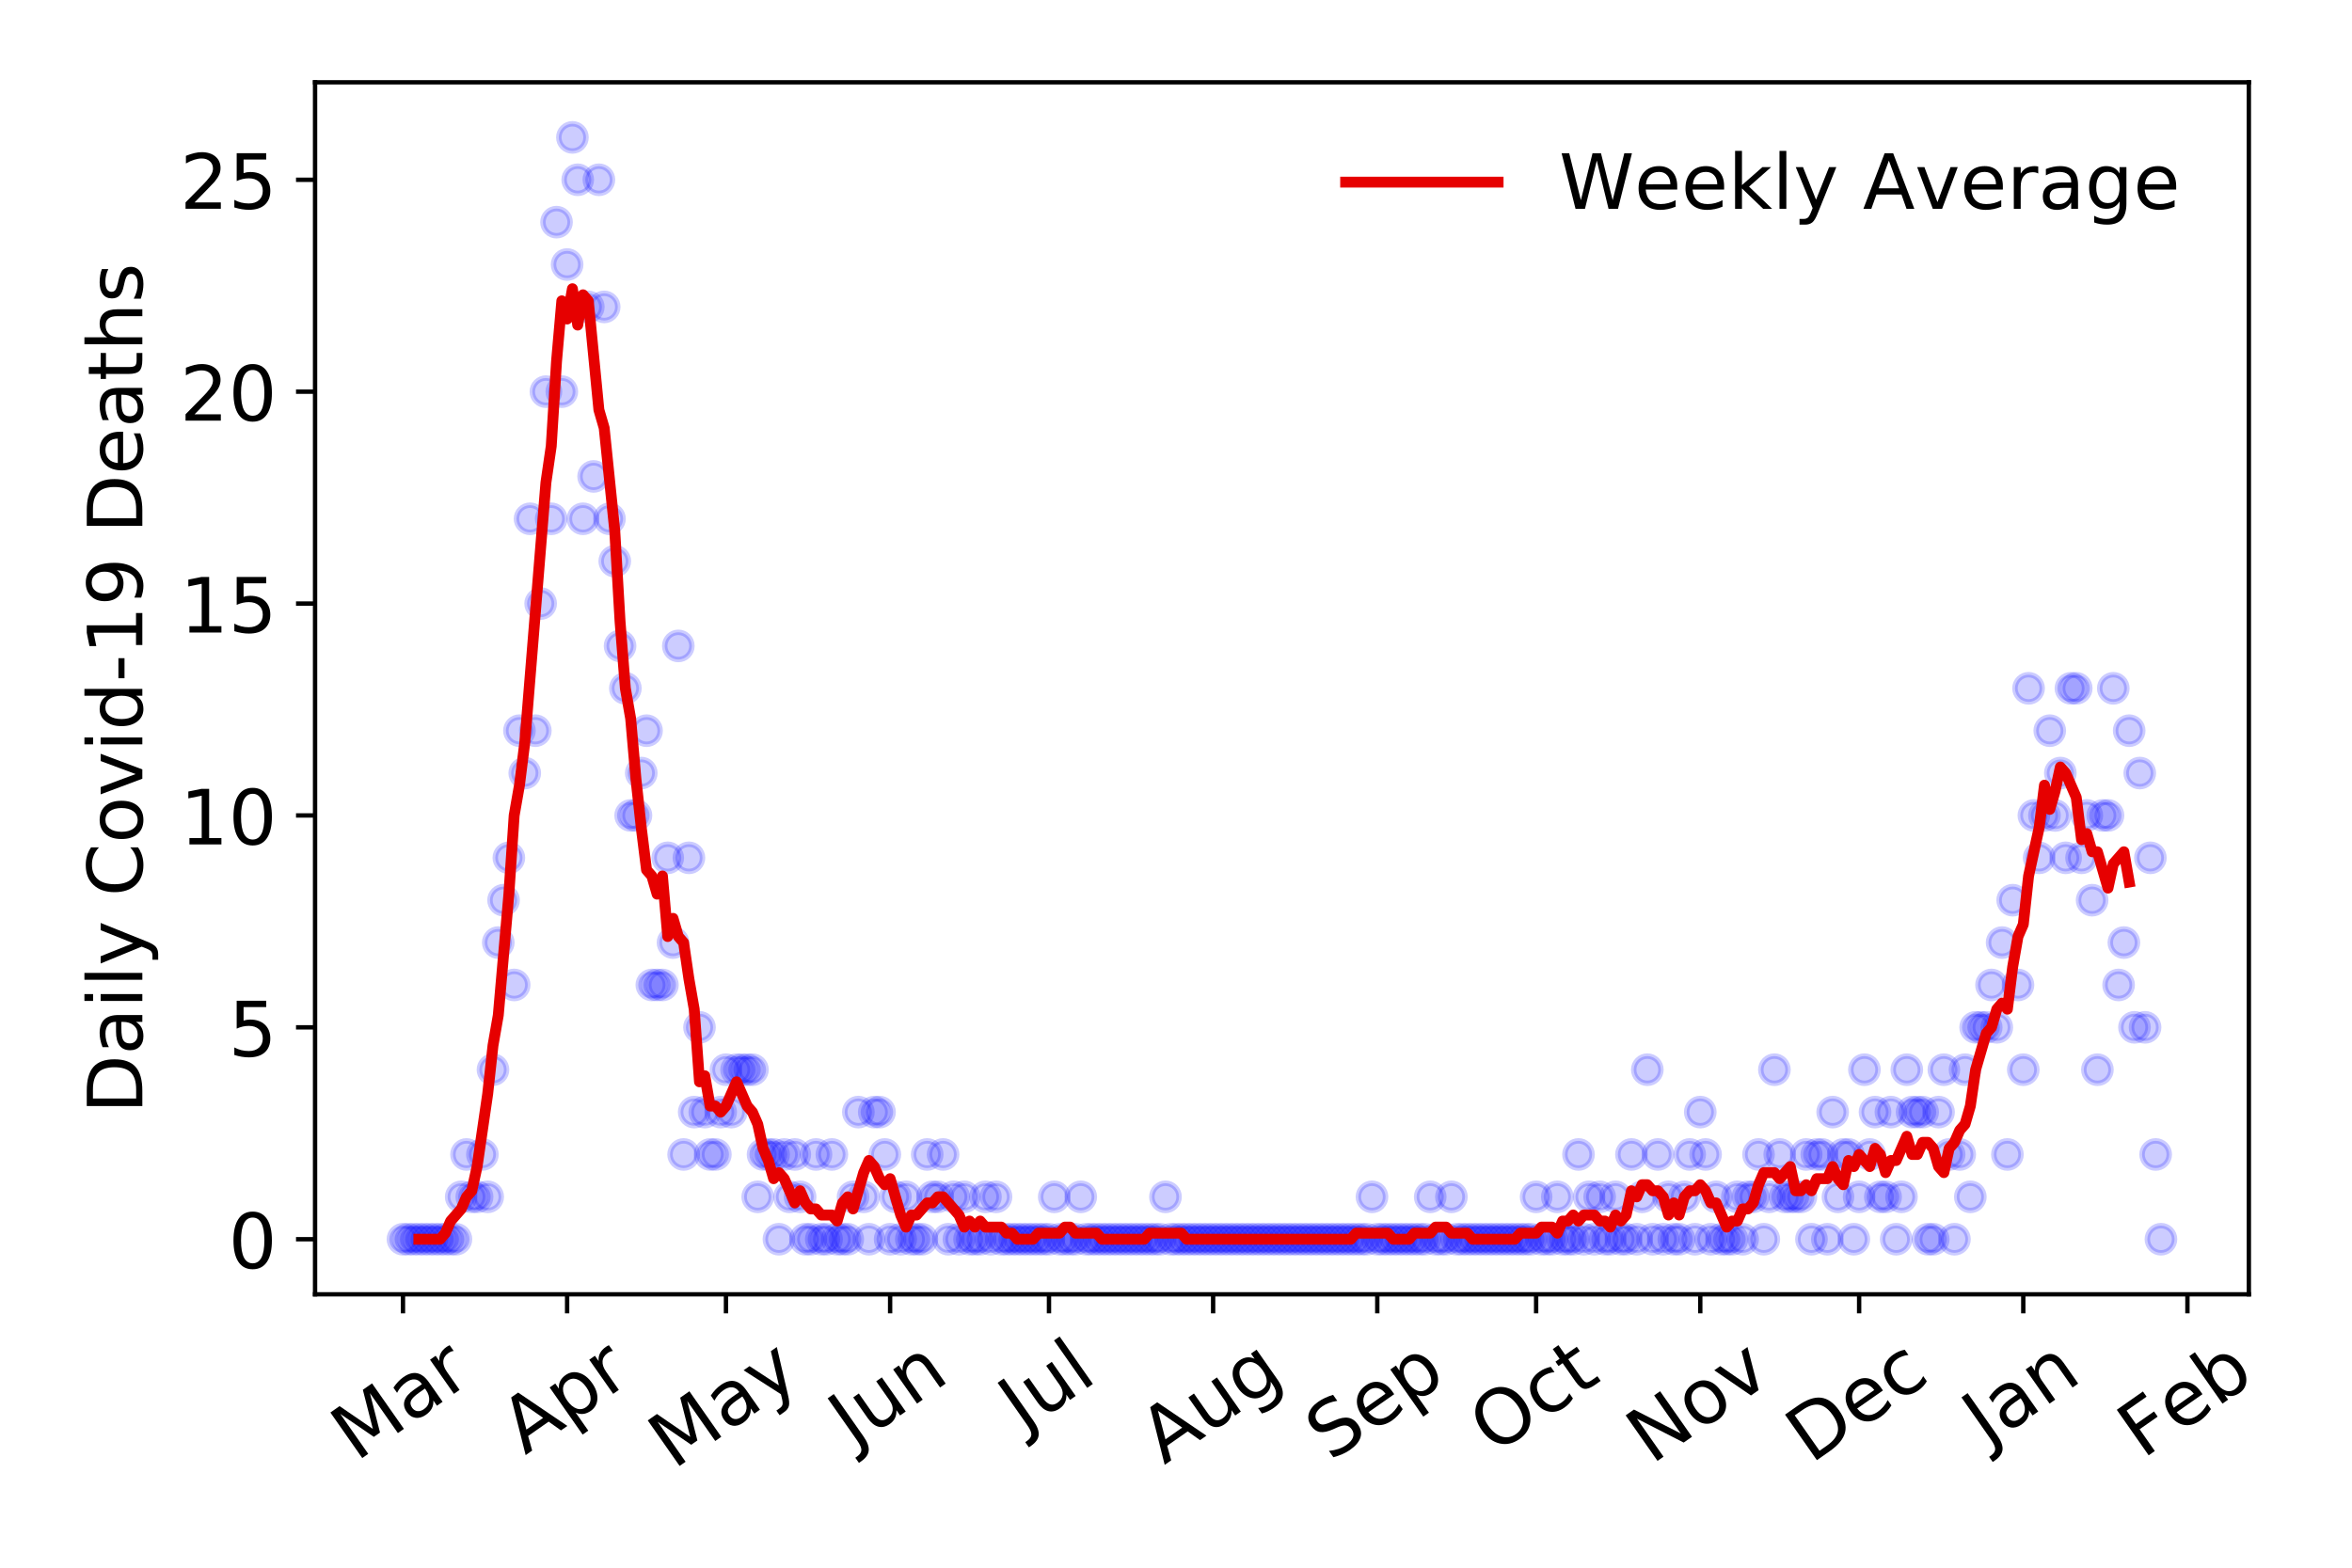 <?xml version="1.0" encoding="utf-8" standalone="no"?>
<!DOCTYPE svg PUBLIC "-//W3C//DTD SVG 1.1//EN"
  "http://www.w3.org/Graphics/SVG/1.1/DTD/svg11.dtd">
<!-- Created with matplotlib (https://matplotlib.org/) -->
<svg height="288pt" version="1.1" viewBox="0 0 432 288" width="432pt" xmlns="http://www.w3.org/2000/svg" xmlns:xlink="http://www.w3.org/1999/xlink">
 <defs>
  <style type="text/css">
*{stroke-linecap:butt;stroke-linejoin:round;}
  </style>
 </defs>
 <g id="figure_1">
  <g id="patch_1">
   <path d="M 0 288 
L 432 288 
L 432 0 
L 0 0 
z
" style="fill:#ffffff;"/>
  </g>
  <g id="axes_1">
   <g id="patch_2">
    <path d="M 57.87 237.778 
L 413.055 237.778 
L 413.055 15.12 
L 57.87 15.12 
z
" style="fill:#ffffff;"/>
   </g>
   <g id="matplotlib.axis_1">
    <g id="xtick_1">
     <g id="line2d_1">
      <defs>
       <path d="M 0 0 
L 0 3.5 
" id="m8abebb03b0" style="stroke:#000000;stroke-width:0.8;"/>
      </defs>
      <g>
       <use style="stroke:#000000;stroke-width:0.8;" x="74.015" xlink:href="#m8abebb03b0" y="237.778"/>
      </g>
     </g>
     <g id="text_1">
      <!-- Mar -->
      <defs>
       <path d="M 9.812 72.906 
L 24.516 72.906 
L 43.109 23.297 
L 61.812 72.906 
L 76.516 72.906 
L 76.516 0 
L 66.891 0 
L 66.891 64.016 
L 48.094 14.016 
L 38.188 14.016 
L 19.391 64.016 
L 19.391 0 
L 9.812 0 
z
" id="DejaVuSans-77"/>
       <path d="M 34.281 27.484 
Q 23.391 27.484 19.188 25 
Q 14.984 22.516 14.984 16.5 
Q 14.984 11.719 18.141 8.906 
Q 21.297 6.109 26.703 6.109 
Q 34.188 6.109 38.703 11.406 
Q 43.219 16.703 43.219 25.484 
L 43.219 27.484 
z
M 52.203 31.203 
L 52.203 0 
L 43.219 0 
L 43.219 8.297 
Q 40.141 3.328 35.547 0.953 
Q 30.953 -1.422 24.312 -1.422 
Q 15.922 -1.422 10.953 3.297 
Q 6 8.016 6 15.922 
Q 6 25.141 12.172 29.828 
Q 18.359 34.516 30.609 34.516 
L 43.219 34.516 
L 43.219 35.406 
Q 43.219 41.609 39.141 45 
Q 35.062 48.391 27.688 48.391 
Q 23 48.391 18.547 47.266 
Q 14.109 46.141 10.016 43.891 
L 10.016 52.203 
Q 14.938 54.109 19.578 55.047 
Q 24.219 56 28.609 56 
Q 40.484 56 46.344 49.844 
Q 52.203 43.703 52.203 31.203 
z
" id="DejaVuSans-97"/>
       <path d="M 41.109 46.297 
Q 39.594 47.172 37.812 47.578 
Q 36.031 48 33.891 48 
Q 26.266 48 22.188 43.047 
Q 18.109 38.094 18.109 28.812 
L 18.109 0 
L 9.078 0 
L 9.078 54.688 
L 18.109 54.688 
L 18.109 46.188 
Q 20.953 51.172 25.484 53.578 
Q 30.031 56 36.531 56 
Q 37.453 56 38.578 55.875 
Q 39.703 55.766 41.062 55.516 
z
" id="DejaVuSans-114"/>
      </defs>
      <g transform="translate(65.412 268.643)rotate(-35)scale(0.14 -0.14)">
       <use xlink:href="#DejaVuSans-77"/>
       <use x="86.279" xlink:href="#DejaVuSans-97"/>
       <use x="147.559" xlink:href="#DejaVuSans-114"/>
      </g>
     </g>
    </g>
    <g id="xtick_2">
     <g id="line2d_2">
      <g>
       <use style="stroke:#000000;stroke-width:0.8;" x="104.165" xlink:href="#m8abebb03b0" y="237.778"/>
      </g>
     </g>
     <g id="text_2">
      <!-- Apr -->
      <defs>
       <path d="M 34.188 63.188 
L 20.797 26.906 
L 47.609 26.906 
z
M 28.609 72.906 
L 39.797 72.906 
L 67.578 0 
L 57.328 0 
L 50.688 18.703 
L 17.828 18.703 
L 11.188 0 
L 0.781 0 
z
" id="DejaVuSans-65"/>
       <path d="M 18.109 8.203 
L 18.109 -20.797 
L 9.078 -20.797 
L 9.078 54.688 
L 18.109 54.688 
L 18.109 46.391 
Q 20.953 51.266 25.266 53.625 
Q 29.594 56 35.594 56 
Q 45.562 56 51.781 48.094 
Q 58.016 40.188 58.016 27.297 
Q 58.016 14.406 51.781 6.484 
Q 45.562 -1.422 35.594 -1.422 
Q 29.594 -1.422 25.266 0.953 
Q 20.953 3.328 18.109 8.203 
z
M 48.688 27.297 
Q 48.688 37.203 44.609 42.844 
Q 40.531 48.484 33.406 48.484 
Q 26.266 48.484 22.188 42.844 
Q 18.109 37.203 18.109 27.297 
Q 18.109 17.391 22.188 11.75 
Q 26.266 6.109 33.406 6.109 
Q 40.531 6.109 44.609 11.75 
Q 48.688 17.391 48.688 27.297 
z
" id="DejaVuSans-112"/>
      </defs>
      <g transform="translate(96.461 267.384)rotate(-35)scale(0.14 -0.14)">
       <use xlink:href="#DejaVuSans-65"/>
       <use x="68.408" xlink:href="#DejaVuSans-112"/>
       <use x="131.885" xlink:href="#DejaVuSans-114"/>
      </g>
     </g>
    </g>
    <g id="xtick_3">
     <g id="line2d_3">
      <g>
       <use style="stroke:#000000;stroke-width:0.8;" x="133.342" xlink:href="#m8abebb03b0" y="237.778"/>
      </g>
     </g>
     <g id="text_3">
      <!-- May -->
      <defs>
       <path d="M 32.172 -5.078 
Q 28.375 -14.844 24.75 -17.812 
Q 21.141 -20.797 15.094 -20.797 
L 7.906 -20.797 
L 7.906 -13.281 
L 13.188 -13.281 
Q 16.891 -13.281 18.938 -11.516 
Q 21 -9.766 23.484 -3.219 
L 25.094 0.875 
L 2.984 54.688 
L 12.5 54.688 
L 29.594 11.922 
L 46.688 54.688 
L 56.203 54.688 
z
" id="DejaVuSans-121"/>
      </defs>
      <g transform="translate(123.703 270.094)rotate(-35)scale(0.14 -0.14)">
       <use xlink:href="#DejaVuSans-77"/>
       <use x="86.279" xlink:href="#DejaVuSans-97"/>
       <use x="147.559" xlink:href="#DejaVuSans-121"/>
      </g>
     </g>
    </g>
    <g id="xtick_4">
     <g id="line2d_4">
      <g>
       <use style="stroke:#000000;stroke-width:0.8;" x="163.492" xlink:href="#m8abebb03b0" y="237.778"/>
      </g>
     </g>
     <g id="text_4">
      <!-- Jun -->
      <defs>
       <path d="M 9.812 72.906 
L 19.672 72.906 
L 19.672 5.078 
Q 19.672 -8.109 14.672 -14.062 
Q 9.672 -20.016 -1.422 -20.016 
L -5.172 -20.016 
L -5.172 -11.719 
L -2.094 -11.719 
Q 4.438 -11.719 7.125 -8.047 
Q 9.812 -4.391 9.812 5.078 
z
" id="DejaVuSans-74"/>
       <path d="M 8.5 21.578 
L 8.5 54.688 
L 17.484 54.688 
L 17.484 21.922 
Q 17.484 14.156 20.5 10.266 
Q 23.531 6.391 29.594 6.391 
Q 36.859 6.391 41.078 11.031 
Q 45.312 15.672 45.312 23.688 
L 45.312 54.688 
L 54.297 54.688 
L 54.297 0 
L 45.312 0 
L 45.312 8.406 
Q 42.047 3.422 37.719 1 
Q 33.406 -1.422 27.688 -1.422 
Q 18.266 -1.422 13.375 4.438 
Q 8.5 10.297 8.5 21.578 
z
M 31.109 56 
z
" id="DejaVuSans-117"/>
       <path d="M 54.891 33.016 
L 54.891 0 
L 45.906 0 
L 45.906 32.719 
Q 45.906 40.484 42.875 44.328 
Q 39.844 48.188 33.797 48.188 
Q 26.516 48.188 22.312 43.547 
Q 18.109 38.922 18.109 30.906 
L 18.109 0 
L 9.078 0 
L 9.078 54.688 
L 18.109 54.688 
L 18.109 46.188 
Q 21.344 51.125 25.703 53.562 
Q 30.078 56 35.797 56 
Q 45.219 56 50.047 50.172 
Q 54.891 44.344 54.891 33.016 
z
" id="DejaVuSans-110"/>
      </defs>
      <g transform="translate(156.748 266.039)rotate(-35)scale(0.14 -0.14)">
       <use xlink:href="#DejaVuSans-74"/>
       <use x="29.492" xlink:href="#DejaVuSans-117"/>
       <use x="92.871" xlink:href="#DejaVuSans-110"/>
      </g>
     </g>
    </g>
    <g id="xtick_5">
     <g id="line2d_5">
      <g>
       <use style="stroke:#000000;stroke-width:0.8;" x="192.669" xlink:href="#m8abebb03b0" y="237.778"/>
      </g>
     </g>
     <g id="text_5">
      <!-- Jul -->
      <defs>
       <path d="M 9.422 75.984 
L 18.406 75.984 
L 18.406 0 
L 9.422 0 
z
" id="DejaVuSans-108"/>
      </defs>
      <g transform="translate(187.966 263.181)rotate(-35)scale(0.14 -0.14)">
       <use xlink:href="#DejaVuSans-74"/>
       <use x="29.492" xlink:href="#DejaVuSans-117"/>
       <use x="92.871" xlink:href="#DejaVuSans-108"/>
      </g>
     </g>
    </g>
    <g id="xtick_6">
     <g id="line2d_6">
      <g>
       <use style="stroke:#000000;stroke-width:0.8;" x="222.819" xlink:href="#m8abebb03b0" y="237.778"/>
      </g>
     </g>
     <g id="text_6">
      <!-- Aug -->
      <defs>
       <path d="M 45.406 27.984 
Q 45.406 37.75 41.375 43.109 
Q 37.359 48.484 30.078 48.484 
Q 22.859 48.484 18.828 43.109 
Q 14.797 37.75 14.797 27.984 
Q 14.797 18.266 18.828 12.891 
Q 22.859 7.516 30.078 7.516 
Q 37.359 7.516 41.375 12.891 
Q 45.406 18.266 45.406 27.984 
z
M 54.391 6.781 
Q 54.391 -7.172 48.188 -13.984 
Q 42 -20.797 29.203 -20.797 
Q 24.469 -20.797 20.266 -20.094 
Q 16.062 -19.391 12.109 -17.922 
L 12.109 -9.188 
Q 16.062 -11.328 19.922 -12.344 
Q 23.781 -13.375 27.781 -13.375 
Q 36.625 -13.375 41.016 -8.766 
Q 45.406 -4.156 45.406 5.172 
L 45.406 9.625 
Q 42.625 4.781 38.281 2.391 
Q 33.938 0 27.875 0 
Q 17.828 0 11.672 7.656 
Q 5.516 15.328 5.516 27.984 
Q 5.516 40.672 11.672 48.328 
Q 17.828 56 27.875 56 
Q 33.938 56 38.281 53.609 
Q 42.625 51.219 45.406 46.391 
L 45.406 54.688 
L 54.391 54.688 
z
" id="DejaVuSans-103"/>
      </defs>
      <g transform="translate(213.838 269.172)rotate(-35)scale(0.14 -0.14)">
       <use xlink:href="#DejaVuSans-65"/>
       <use x="68.408" xlink:href="#DejaVuSans-117"/>
       <use x="131.787" xlink:href="#DejaVuSans-103"/>
      </g>
     </g>
    </g>
    <g id="xtick_7">
     <g id="line2d_7">
      <g>
       <use style="stroke:#000000;stroke-width:0.8;" x="252.969" xlink:href="#m8abebb03b0" y="237.778"/>
      </g>
     </g>
     <g id="text_7">
      <!-- Sep -->
      <defs>
       <path d="M 53.516 70.516 
L 53.516 60.891 
Q 47.906 63.578 42.922 64.891 
Q 37.938 66.219 33.297 66.219 
Q 25.25 66.219 20.875 63.094 
Q 16.5 59.969 16.5 54.203 
Q 16.5 49.359 19.406 46.891 
Q 22.312 44.438 30.422 42.922 
L 36.375 41.703 
Q 47.406 39.594 52.656 34.297 
Q 57.906 29 57.906 20.125 
Q 57.906 9.516 50.797 4.047 
Q 43.703 -1.422 29.984 -1.422 
Q 24.812 -1.422 18.969 -0.25 
Q 13.141 0.922 6.891 3.219 
L 6.891 13.375 
Q 12.891 10.016 18.656 8.297 
Q 24.422 6.594 29.984 6.594 
Q 38.422 6.594 43.016 9.906 
Q 47.609 13.234 47.609 19.391 
Q 47.609 24.75 44.312 27.781 
Q 41.016 30.812 33.5 32.328 
L 27.484 33.5 
Q 16.453 35.688 11.516 40.375 
Q 6.594 45.062 6.594 53.422 
Q 6.594 63.094 13.406 68.656 
Q 20.219 74.219 32.172 74.219 
Q 37.312 74.219 42.625 73.281 
Q 47.953 72.359 53.516 70.516 
z
" id="DejaVuSans-83"/>
       <path d="M 56.203 29.594 
L 56.203 25.203 
L 14.891 25.203 
Q 15.484 15.922 20.484 11.062 
Q 25.484 6.203 34.422 6.203 
Q 39.594 6.203 44.453 7.469 
Q 49.312 8.734 54.109 11.281 
L 54.109 2.781 
Q 49.266 0.734 44.188 -0.344 
Q 39.109 -1.422 33.891 -1.422 
Q 20.797 -1.422 13.156 6.188 
Q 5.516 13.812 5.516 26.812 
Q 5.516 40.234 12.766 48.109 
Q 20.016 56 32.328 56 
Q 43.359 56 49.781 48.891 
Q 56.203 41.797 56.203 29.594 
z
M 47.219 32.234 
Q 47.125 39.594 43.094 43.984 
Q 39.062 48.391 32.422 48.391 
Q 24.906 48.391 20.391 44.141 
Q 15.875 39.891 15.188 32.172 
z
" id="DejaVuSans-101"/>
      </defs>
      <g transform="translate(244.376 268.629)rotate(-35)scale(0.14 -0.14)">
       <use xlink:href="#DejaVuSans-83"/>
       <use x="63.477" xlink:href="#DejaVuSans-101"/>
       <use x="125" xlink:href="#DejaVuSans-112"/>
      </g>
     </g>
    </g>
    <g id="xtick_8">
     <g id="line2d_8">
      <g>
       <use style="stroke:#000000;stroke-width:0.8;" x="282.146" xlink:href="#m8abebb03b0" y="237.778"/>
      </g>
     </g>
     <g id="text_8">
      <!-- Oct -->
      <defs>
       <path d="M 39.406 66.219 
Q 28.656 66.219 22.328 58.203 
Q 16.016 50.203 16.016 36.375 
Q 16.016 22.609 22.328 14.594 
Q 28.656 6.594 39.406 6.594 
Q 50.141 6.594 56.422 14.594 
Q 62.703 22.609 62.703 36.375 
Q 62.703 50.203 56.422 58.203 
Q 50.141 66.219 39.406 66.219 
z
M 39.406 74.219 
Q 54.734 74.219 63.906 63.938 
Q 73.094 53.656 73.094 36.375 
Q 73.094 19.141 63.906 8.859 
Q 54.734 -1.422 39.406 -1.422 
Q 24.031 -1.422 14.812 8.828 
Q 5.609 19.094 5.609 36.375 
Q 5.609 53.656 14.812 63.938 
Q 24.031 74.219 39.406 74.219 
z
" id="DejaVuSans-79"/>
       <path d="M 48.781 52.594 
L 48.781 44.188 
Q 44.969 46.297 41.141 47.344 
Q 37.312 48.391 33.406 48.391 
Q 24.656 48.391 19.812 42.844 
Q 14.984 37.312 14.984 27.297 
Q 14.984 17.281 19.812 11.734 
Q 24.656 6.203 33.406 6.203 
Q 37.312 6.203 41.141 7.25 
Q 44.969 8.297 48.781 10.406 
L 48.781 2.094 
Q 45.016 0.344 40.984 -0.531 
Q 36.969 -1.422 32.422 -1.422 
Q 20.062 -1.422 12.781 6.344 
Q 5.516 14.109 5.516 27.297 
Q 5.516 40.672 12.859 48.328 
Q 20.219 56 33.016 56 
Q 37.156 56 41.109 55.141 
Q 45.062 54.297 48.781 52.594 
z
" id="DejaVuSans-99"/>
       <path d="M 18.312 70.219 
L 18.312 54.688 
L 36.812 54.688 
L 36.812 47.703 
L 18.312 47.703 
L 18.312 18.016 
Q 18.312 11.328 20.141 9.422 
Q 21.969 7.516 27.594 7.516 
L 36.812 7.516 
L 36.812 0 
L 27.594 0 
Q 17.188 0 13.234 3.875 
Q 9.281 7.766 9.281 18.016 
L 9.281 47.703 
L 2.688 47.703 
L 2.688 54.688 
L 9.281 54.688 
L 9.281 70.219 
z
" id="DejaVuSans-116"/>
      </defs>
      <g transform="translate(274.448 267.377)rotate(-35)scale(0.14 -0.14)">
       <use xlink:href="#DejaVuSans-79"/>
       <use x="78.711" xlink:href="#DejaVuSans-99"/>
       <use x="133.691" xlink:href="#DejaVuSans-116"/>
      </g>
     </g>
    </g>
    <g id="xtick_9">
     <g id="line2d_9">
      <g>
       <use style="stroke:#000000;stroke-width:0.8;" x="312.296" xlink:href="#m8abebb03b0" y="237.778"/>
      </g>
     </g>
     <g id="text_9">
      <!-- Nov -->
      <defs>
       <path d="M 9.812 72.906 
L 23.094 72.906 
L 55.422 11.922 
L 55.422 72.906 
L 64.984 72.906 
L 64.984 0 
L 51.703 0 
L 19.391 60.984 
L 19.391 0 
L 9.812 0 
z
" id="DejaVuSans-78"/>
       <path d="M 30.609 48.391 
Q 23.391 48.391 19.188 42.75 
Q 14.984 37.109 14.984 27.297 
Q 14.984 17.484 19.156 11.844 
Q 23.344 6.203 30.609 6.203 
Q 37.797 6.203 41.984 11.859 
Q 46.188 17.531 46.188 27.297 
Q 46.188 37.016 41.984 42.703 
Q 37.797 48.391 30.609 48.391 
z
M 30.609 56 
Q 42.328 56 49.016 48.375 
Q 55.719 40.766 55.719 27.297 
Q 55.719 13.875 49.016 6.219 
Q 42.328 -1.422 30.609 -1.422 
Q 18.844 -1.422 12.172 6.219 
Q 5.516 13.875 5.516 27.297 
Q 5.516 40.766 12.172 48.375 
Q 18.844 56 30.609 56 
z
" id="DejaVuSans-111"/>
       <path d="M 2.984 54.688 
L 12.5 54.688 
L 29.594 8.797 
L 46.688 54.688 
L 56.203 54.688 
L 35.688 0 
L 23.484 0 
z
" id="DejaVuSans-118"/>
      </defs>
      <g transform="translate(303.32 269.166)rotate(-35)scale(0.14 -0.14)">
       <use xlink:href="#DejaVuSans-78"/>
       <use x="74.805" xlink:href="#DejaVuSans-111"/>
       <use x="135.986" xlink:href="#DejaVuSans-118"/>
      </g>
     </g>
    </g>
    <g id="xtick_10">
     <g id="line2d_10">
      <g>
       <use style="stroke:#000000;stroke-width:0.8;" x="341.473" xlink:href="#m8abebb03b0" y="237.778"/>
      </g>
     </g>
     <g id="text_10">
      <!-- Dec -->
      <defs>
       <path d="M 19.672 64.797 
L 19.672 8.109 
L 31.594 8.109 
Q 46.688 8.109 53.688 14.938 
Q 60.688 21.781 60.688 36.531 
Q 60.688 51.172 53.688 57.984 
Q 46.688 64.797 31.594 64.797 
z
M 9.812 72.906 
L 30.078 72.906 
Q 51.266 72.906 61.172 64.094 
Q 71.094 55.281 71.094 36.531 
Q 71.094 17.672 61.125 8.828 
Q 51.172 0 30.078 0 
L 9.812 0 
z
" id="DejaVuSans-68"/>
      </defs>
      <g transform="translate(332.593 269.032)rotate(-35)scale(0.14 -0.14)">
       <use xlink:href="#DejaVuSans-68"/>
       <use x="77.002" xlink:href="#DejaVuSans-101"/>
       <use x="138.525" xlink:href="#DejaVuSans-99"/>
      </g>
     </g>
    </g>
    <g id="xtick_11">
     <g id="line2d_11">
      <g>
       <use style="stroke:#000000;stroke-width:0.8;" x="371.623" xlink:href="#m8abebb03b0" y="237.778"/>
      </g>
     </g>
     <g id="text_11">
      <!-- Jan -->
      <g transform="translate(365 265.871)rotate(-35)scale(0.14 -0.14)">
       <use xlink:href="#DejaVuSans-74"/>
       <use x="29.492" xlink:href="#DejaVuSans-97"/>
       <use x="90.771" xlink:href="#DejaVuSans-110"/>
      </g>
     </g>
    </g>
    <g id="xtick_12">
     <g id="line2d_12">
      <g>
       <use style="stroke:#000000;stroke-width:0.8;" x="401.773" xlink:href="#m8abebb03b0" y="237.778"/>
      </g>
     </g>
     <g id="text_12">
      <!-- Feb -->
      <defs>
       <path d="M 9.812 72.906 
L 51.703 72.906 
L 51.703 64.594 
L 19.672 64.594 
L 19.672 43.109 
L 48.578 43.109 
L 48.578 34.812 
L 19.672 34.812 
L 19.672 0 
L 9.812 0 
z
" id="DejaVuSans-70"/>
       <path d="M 48.688 27.297 
Q 48.688 37.203 44.609 42.844 
Q 40.531 48.484 33.406 48.484 
Q 26.266 48.484 22.188 42.844 
Q 18.109 37.203 18.109 27.297 
Q 18.109 17.391 22.188 11.75 
Q 26.266 6.109 33.406 6.109 
Q 40.531 6.109 44.609 11.75 
Q 48.688 17.391 48.688 27.297 
z
M 18.109 46.391 
Q 20.953 51.266 25.266 53.625 
Q 29.594 56 35.594 56 
Q 45.562 56 51.781 48.094 
Q 58.016 40.188 58.016 27.297 
Q 58.016 14.406 51.781 6.484 
Q 45.562 -1.422 35.594 -1.422 
Q 29.594 -1.422 25.266 0.953 
Q 20.953 3.328 18.109 8.203 
L 18.109 0 
L 9.078 0 
L 9.078 75.984 
L 18.109 75.984 
z
" id="DejaVuSans-98"/>
      </defs>
      <g transform="translate(393.527 268.143)rotate(-35)scale(0.14 -0.14)">
       <use xlink:href="#DejaVuSans-70"/>
       <use x="57.441" xlink:href="#DejaVuSans-101"/>
       <use x="118.965" xlink:href="#DejaVuSans-98"/>
      </g>
     </g>
    </g>
   </g>
   <g id="matplotlib.axis_2">
    <g id="ytick_1">
     <g id="line2d_13">
      <defs>
       <path d="M 0 0 
L -3.5 0 
" id="m4776050613" style="stroke:#000000;stroke-width:0.8;"/>
      </defs>
      <g>
       <use style="stroke:#000000;stroke-width:0.8;" x="57.87" xlink:href="#m4776050613" y="227.657"/>
      </g>
     </g>
     <g id="text_13">
      <!-- 0 -->
      <defs>
       <path d="M 31.781 66.406 
Q 24.172 66.406 20.328 58.906 
Q 16.5 51.422 16.5 36.375 
Q 16.5 21.391 20.328 13.891 
Q 24.172 6.391 31.781 6.391 
Q 39.453 6.391 43.281 13.891 
Q 47.125 21.391 47.125 36.375 
Q 47.125 51.422 43.281 58.906 
Q 39.453 66.406 31.781 66.406 
z
M 31.781 74.219 
Q 44.047 74.219 50.516 64.516 
Q 56.984 54.828 56.984 36.375 
Q 56.984 17.969 50.516 8.266 
Q 44.047 -1.422 31.781 -1.422 
Q 19.531 -1.422 13.062 8.266 
Q 6.594 17.969 6.594 36.375 
Q 6.594 54.828 13.062 64.516 
Q 19.531 74.219 31.781 74.219 
z
" id="DejaVuSans-48"/>
      </defs>
      <g transform="translate(41.962 232.976)scale(0.14 -0.14)">
       <use xlink:href="#DejaVuSans-48"/>
      </g>
     </g>
    </g>
    <g id="ytick_2">
     <g id="line2d_14">
      <g>
       <use style="stroke:#000000;stroke-width:0.8;" x="57.87" xlink:href="#m4776050613" y="188.731"/>
      </g>
     </g>
     <g id="text_14">
      <!-- 5 -->
      <defs>
       <path d="M 10.797 72.906 
L 49.516 72.906 
L 49.516 64.594 
L 19.828 64.594 
L 19.828 46.734 
Q 21.969 47.469 24.109 47.828 
Q 26.266 48.188 28.422 48.188 
Q 40.625 48.188 47.75 41.5 
Q 54.891 34.812 54.891 23.391 
Q 54.891 11.625 47.562 5.094 
Q 40.234 -1.422 26.906 -1.422 
Q 22.312 -1.422 17.547 -0.641 
Q 12.797 0.141 7.719 1.703 
L 7.719 11.625 
Q 12.109 9.234 16.797 8.062 
Q 21.484 6.891 26.703 6.891 
Q 35.156 6.891 40.078 11.328 
Q 45.016 15.766 45.016 23.391 
Q 45.016 31 40.078 35.438 
Q 35.156 39.891 26.703 39.891 
Q 22.75 39.891 18.812 39.016 
Q 14.891 38.141 10.797 36.281 
z
" id="DejaVuSans-53"/>
      </defs>
      <g transform="translate(41.962 194.05)scale(0.14 -0.14)">
       <use xlink:href="#DejaVuSans-53"/>
      </g>
     </g>
    </g>
    <g id="ytick_3">
     <g id="line2d_15">
      <g>
       <use style="stroke:#000000;stroke-width:0.8;" x="57.87" xlink:href="#m4776050613" y="149.805"/>
      </g>
     </g>
     <g id="text_15">
      <!-- 10 -->
      <defs>
       <path d="M 12.406 8.297 
L 28.516 8.297 
L 28.516 63.922 
L 10.984 60.406 
L 10.984 69.391 
L 28.422 72.906 
L 38.281 72.906 
L 38.281 8.297 
L 54.391 8.297 
L 54.391 0 
L 12.406 0 
z
" id="DejaVuSans-49"/>
      </defs>
      <g transform="translate(33.055 155.124)scale(0.14 -0.14)">
       <use xlink:href="#DejaVuSans-49"/>
       <use x="63.623" xlink:href="#DejaVuSans-48"/>
      </g>
     </g>
    </g>
    <g id="ytick_4">
     <g id="line2d_16">
      <g>
       <use style="stroke:#000000;stroke-width:0.8;" x="57.87" xlink:href="#m4776050613" y="110.879"/>
      </g>
     </g>
     <g id="text_16">
      <!-- 15 -->
      <g transform="translate(33.055 116.197)scale(0.14 -0.14)">
       <use xlink:href="#DejaVuSans-49"/>
       <use x="63.623" xlink:href="#DejaVuSans-53"/>
      </g>
     </g>
    </g>
    <g id="ytick_5">
     <g id="line2d_17">
      <g>
       <use style="stroke:#000000;stroke-width:0.8;" x="57.87" xlink:href="#m4776050613" y="71.952"/>
      </g>
     </g>
     <g id="text_17">
      <!-- 20 -->
      <defs>
       <path d="M 19.188 8.297 
L 53.609 8.297 
L 53.609 0 
L 7.328 0 
L 7.328 8.297 
Q 12.938 14.109 22.625 23.891 
Q 32.328 33.688 34.812 36.531 
Q 39.547 41.844 41.422 45.531 
Q 43.312 49.219 43.312 52.781 
Q 43.312 58.594 39.234 62.25 
Q 35.156 65.922 28.609 65.922 
Q 23.969 65.922 18.812 64.312 
Q 13.672 62.703 7.812 59.422 
L 7.812 69.391 
Q 13.766 71.781 18.938 73 
Q 24.125 74.219 28.422 74.219 
Q 39.75 74.219 46.484 68.547 
Q 53.219 62.891 53.219 53.422 
Q 53.219 48.922 51.531 44.891 
Q 49.859 40.875 45.406 35.406 
Q 44.188 33.984 37.641 27.219 
Q 31.109 20.453 19.188 8.297 
z
" id="DejaVuSans-50"/>
      </defs>
      <g transform="translate(33.055 77.271)scale(0.14 -0.14)">
       <use xlink:href="#DejaVuSans-50"/>
       <use x="63.623" xlink:href="#DejaVuSans-48"/>
      </g>
     </g>
    </g>
    <g id="ytick_6">
     <g id="line2d_18">
      <g>
       <use style="stroke:#000000;stroke-width:0.8;" x="57.87" xlink:href="#m4776050613" y="33.026"/>
      </g>
     </g>
     <g id="text_18">
      <!-- 25 -->
      <g transform="translate(33.055 38.345)scale(0.14 -0.14)">
       <use xlink:href="#DejaVuSans-50"/>
       <use x="63.623" xlink:href="#DejaVuSans-53"/>
      </g>
     </g>
    </g>
    <g id="text_19">
     <!-- Daily Covid-19 Deaths -->
     <defs>
      <path d="M 9.422 54.688 
L 18.406 54.688 
L 18.406 0 
L 9.422 0 
z
M 9.422 75.984 
L 18.406 75.984 
L 18.406 64.594 
L 9.422 64.594 
z
" id="DejaVuSans-105"/>
      <path id="DejaVuSans-32"/>
      <path d="M 64.406 67.281 
L 64.406 56.891 
Q 59.422 61.531 53.781 63.812 
Q 48.141 66.109 41.797 66.109 
Q 29.297 66.109 22.656 58.469 
Q 16.016 50.828 16.016 36.375 
Q 16.016 21.969 22.656 14.328 
Q 29.297 6.688 41.797 6.688 
Q 48.141 6.688 53.781 8.984 
Q 59.422 11.281 64.406 15.922 
L 64.406 5.609 
Q 59.234 2.094 53.438 0.328 
Q 47.656 -1.422 41.219 -1.422 
Q 24.656 -1.422 15.125 8.703 
Q 5.609 18.844 5.609 36.375 
Q 5.609 53.953 15.125 64.078 
Q 24.656 74.219 41.219 74.219 
Q 47.75 74.219 53.531 72.484 
Q 59.328 70.75 64.406 67.281 
z
" id="DejaVuSans-67"/>
      <path d="M 45.406 46.391 
L 45.406 75.984 
L 54.391 75.984 
L 54.391 0 
L 45.406 0 
L 45.406 8.203 
Q 42.578 3.328 38.25 0.953 
Q 33.938 -1.422 27.875 -1.422 
Q 17.969 -1.422 11.734 6.484 
Q 5.516 14.406 5.516 27.297 
Q 5.516 40.188 11.734 48.094 
Q 17.969 56 27.875 56 
Q 33.938 56 38.25 53.625 
Q 42.578 51.266 45.406 46.391 
z
M 14.797 27.297 
Q 14.797 17.391 18.875 11.75 
Q 22.953 6.109 30.078 6.109 
Q 37.203 6.109 41.297 11.75 
Q 45.406 17.391 45.406 27.297 
Q 45.406 37.203 41.297 42.844 
Q 37.203 48.484 30.078 48.484 
Q 22.953 48.484 18.875 42.844 
Q 14.797 37.203 14.797 27.297 
z
" id="DejaVuSans-100"/>
      <path d="M 4.891 31.391 
L 31.203 31.391 
L 31.203 23.391 
L 4.891 23.391 
z
" id="DejaVuSans-45"/>
      <path d="M 10.984 1.516 
L 10.984 10.5 
Q 14.703 8.734 18.5 7.812 
Q 22.312 6.891 25.984 6.891 
Q 35.75 6.891 40.891 13.453 
Q 46.047 20.016 46.781 33.406 
Q 43.953 29.203 39.594 26.953 
Q 35.25 24.703 29.984 24.703 
Q 19.047 24.703 12.672 31.312 
Q 6.297 37.938 6.297 49.422 
Q 6.297 60.641 12.938 67.422 
Q 19.578 74.219 30.609 74.219 
Q 43.266 74.219 49.922 64.516 
Q 56.594 54.828 56.594 36.375 
Q 56.594 19.141 48.406 8.859 
Q 40.234 -1.422 26.422 -1.422 
Q 22.703 -1.422 18.891 -0.688 
Q 15.094 0.047 10.984 1.516 
z
M 30.609 32.422 
Q 37.25 32.422 41.125 36.953 
Q 45.016 41.5 45.016 49.422 
Q 45.016 57.281 41.125 61.844 
Q 37.25 66.406 30.609 66.406 
Q 23.969 66.406 20.094 61.844 
Q 16.219 57.281 16.219 49.422 
Q 16.219 41.5 20.094 36.953 
Q 23.969 32.422 30.609 32.422 
z
" id="DejaVuSans-57"/>
      <path d="M 54.891 33.016 
L 54.891 0 
L 45.906 0 
L 45.906 32.719 
Q 45.906 40.484 42.875 44.328 
Q 39.844 48.188 33.797 48.188 
Q 26.516 48.188 22.312 43.547 
Q 18.109 38.922 18.109 30.906 
L 18.109 0 
L 9.078 0 
L 9.078 75.984 
L 18.109 75.984 
L 18.109 46.188 
Q 21.344 51.125 25.703 53.562 
Q 30.078 56 35.797 56 
Q 45.219 56 50.047 50.172 
Q 54.891 44.344 54.891 33.016 
z
" id="DejaVuSans-104"/>
      <path d="M 44.281 53.078 
L 44.281 44.578 
Q 40.484 46.531 36.375 47.5 
Q 32.281 48.484 27.875 48.484 
Q 21.188 48.484 17.844 46.438 
Q 14.5 44.391 14.5 40.281 
Q 14.5 37.156 16.891 35.375 
Q 19.281 33.594 26.516 31.984 
L 29.594 31.297 
Q 39.156 29.25 43.188 25.516 
Q 47.219 21.781 47.219 15.094 
Q 47.219 7.469 41.188 3.016 
Q 35.156 -1.422 24.609 -1.422 
Q 20.219 -1.422 15.453 -0.562 
Q 10.688 0.297 5.422 2 
L 5.422 11.281 
Q 10.406 8.688 15.234 7.391 
Q 20.062 6.109 24.812 6.109 
Q 31.156 6.109 34.562 8.281 
Q 37.984 10.453 37.984 14.406 
Q 37.984 18.062 35.516 20.016 
Q 33.062 21.969 24.703 23.781 
L 21.578 24.516 
Q 13.234 26.266 9.516 29.906 
Q 5.812 33.547 5.812 39.891 
Q 5.812 47.609 11.281 51.797 
Q 16.75 56 26.812 56 
Q 31.781 56 36.172 55.266 
Q 40.578 54.547 44.281 53.078 
z
" id="DejaVuSans-115"/>
     </defs>
     <g transform="translate(26.143 204.56)rotate(-90)scale(0.14 -0.14)">
      <use xlink:href="#DejaVuSans-68"/>
      <use x="77.002" xlink:href="#DejaVuSans-97"/>
      <use x="138.281" xlink:href="#DejaVuSans-105"/>
      <use x="166.064" xlink:href="#DejaVuSans-108"/>
      <use x="193.848" xlink:href="#DejaVuSans-121"/>
      <use x="253.027" xlink:href="#DejaVuSans-32"/>
      <use x="284.814" xlink:href="#DejaVuSans-67"/>
      <use x="354.639" xlink:href="#DejaVuSans-111"/>
      <use x="415.82" xlink:href="#DejaVuSans-118"/>
      <use x="475" xlink:href="#DejaVuSans-105"/>
      <use x="502.783" xlink:href="#DejaVuSans-100"/>
      <use x="566.26" xlink:href="#DejaVuSans-45"/>
      <use x="602.344" xlink:href="#DejaVuSans-49"/>
      <use x="665.967" xlink:href="#DejaVuSans-57"/>
      <use x="729.59" xlink:href="#DejaVuSans-32"/>
      <use x="761.377" xlink:href="#DejaVuSans-68"/>
      <use x="838.379" xlink:href="#DejaVuSans-101"/>
      <use x="899.902" xlink:href="#DejaVuSans-97"/>
      <use x="961.182" xlink:href="#DejaVuSans-116"/>
      <use x="1000.391" xlink:href="#DejaVuSans-104"/>
      <use x="1063.77" xlink:href="#DejaVuSans-115"/>
     </g>
    </g>
   </g>
   <g id="line2d_19">
    <defs>
     <path d="M 0 2.5 
C 0.663 2.5 1.299 2.237 1.768 1.768 
C 2.237 1.299 2.5 0.663 2.5 0 
C 2.5 -0.663 2.237 -1.299 1.768 -1.768 
C 1.299 -2.237 0.663 -2.5 0 -2.5 
C -0.663 -2.5 -1.299 -2.237 -1.768 -1.768 
C -2.237 -1.299 -2.5 -0.663 -2.5 0 
C -2.5 0.663 -2.237 1.299 -1.768 1.768 
C -1.299 2.237 -0.663 2.5 0 2.5 
z
" id="m3dbcce086c" style="stroke:#0000ff;stroke-opacity:0.2;"/>
    </defs>
    <g clip-path="url(#p567873632d)">
     <use style="fill:#0000ff;fill-opacity:0.2;stroke:#0000ff;stroke-opacity:0.2;" x="74.015" xlink:href="#m3dbcce086c" y="227.657"/>
     <use style="fill:#0000ff;fill-opacity:0.2;stroke:#0000ff;stroke-opacity:0.2;" x="74.987" xlink:href="#m3dbcce086c" y="227.657"/>
     <use style="fill:#0000ff;fill-opacity:0.2;stroke:#0000ff;stroke-opacity:0.2;" x="75.96" xlink:href="#m3dbcce086c" y="227.657"/>
     <use style="fill:#0000ff;fill-opacity:0.2;stroke:#0000ff;stroke-opacity:0.2;" x="76.933" xlink:href="#m3dbcce086c" y="227.657"/>
     <use style="fill:#0000ff;fill-opacity:0.2;stroke:#0000ff;stroke-opacity:0.2;" x="77.905" xlink:href="#m3dbcce086c" y="227.657"/>
     <use style="fill:#0000ff;fill-opacity:0.2;stroke:#0000ff;stroke-opacity:0.2;" x="78.878" xlink:href="#m3dbcce086c" y="227.657"/>
     <use style="fill:#0000ff;fill-opacity:0.2;stroke:#0000ff;stroke-opacity:0.2;" x="79.85" xlink:href="#m3dbcce086c" y="227.657"/>
     <use style="fill:#0000ff;fill-opacity:0.2;stroke:#0000ff;stroke-opacity:0.2;" x="80.823" xlink:href="#m3dbcce086c" y="227.657"/>
     <use style="fill:#0000ff;fill-opacity:0.2;stroke:#0000ff;stroke-opacity:0.2;" x="81.795" xlink:href="#m3dbcce086c" y="227.657"/>
     <use style="fill:#0000ff;fill-opacity:0.2;stroke:#0000ff;stroke-opacity:0.2;" x="82.768" xlink:href="#m3dbcce086c" y="227.657"/>
     <use style="fill:#0000ff;fill-opacity:0.2;stroke:#0000ff;stroke-opacity:0.2;" x="83.741" xlink:href="#m3dbcce086c" y="227.657"/>
     <use style="fill:#0000ff;fill-opacity:0.2;stroke:#0000ff;stroke-opacity:0.2;" x="84.713" xlink:href="#m3dbcce086c" y="219.872"/>
     <use style="fill:#0000ff;fill-opacity:0.2;stroke:#0000ff;stroke-opacity:0.2;" x="85.686" xlink:href="#m3dbcce086c" y="212.087"/>
     <use style="fill:#0000ff;fill-opacity:0.2;stroke:#0000ff;stroke-opacity:0.2;" x="86.658" xlink:href="#m3dbcce086c" y="219.872"/>
     <use style="fill:#0000ff;fill-opacity:0.2;stroke:#0000ff;stroke-opacity:0.2;" x="87.631" xlink:href="#m3dbcce086c" y="219.872"/>
     <use style="fill:#0000ff;fill-opacity:0.2;stroke:#0000ff;stroke-opacity:0.2;" x="88.603" xlink:href="#m3dbcce086c" y="212.087"/>
     <use style="fill:#0000ff;fill-opacity:0.2;stroke:#0000ff;stroke-opacity:0.2;" x="89.576" xlink:href="#m3dbcce086c" y="219.872"/>
     <use style="fill:#0000ff;fill-opacity:0.2;stroke:#0000ff;stroke-opacity:0.2;" x="90.549" xlink:href="#m3dbcce086c" y="196.516"/>
     <use style="fill:#0000ff;fill-opacity:0.2;stroke:#0000ff;stroke-opacity:0.2;" x="91.521" xlink:href="#m3dbcce086c" y="173.161"/>
     <use style="fill:#0000ff;fill-opacity:0.2;stroke:#0000ff;stroke-opacity:0.2;" x="92.494" xlink:href="#m3dbcce086c" y="165.375"/>
     <use style="fill:#0000ff;fill-opacity:0.2;stroke:#0000ff;stroke-opacity:0.2;" x="93.466" xlink:href="#m3dbcce086c" y="157.59"/>
     <use style="fill:#0000ff;fill-opacity:0.2;stroke:#0000ff;stroke-opacity:0.2;" x="94.439" xlink:href="#m3dbcce086c" y="180.946"/>
     <use style="fill:#0000ff;fill-opacity:0.2;stroke:#0000ff;stroke-opacity:0.2;" x="95.411" xlink:href="#m3dbcce086c" y="134.234"/>
     <use style="fill:#0000ff;fill-opacity:0.2;stroke:#0000ff;stroke-opacity:0.2;" x="96.384" xlink:href="#m3dbcce086c" y="142.02"/>
     <use style="fill:#0000ff;fill-opacity:0.2;stroke:#0000ff;stroke-opacity:0.2;" x="97.357" xlink:href="#m3dbcce086c" y="95.308"/>
     <use style="fill:#0000ff;fill-opacity:0.2;stroke:#0000ff;stroke-opacity:0.2;" x="98.329" xlink:href="#m3dbcce086c" y="134.234"/>
     <use style="fill:#0000ff;fill-opacity:0.2;stroke:#0000ff;stroke-opacity:0.2;" x="99.302" xlink:href="#m3dbcce086c" y="110.879"/>
     <use style="fill:#0000ff;fill-opacity:0.2;stroke:#0000ff;stroke-opacity:0.2;" x="100.274" xlink:href="#m3dbcce086c" y="71.952"/>
     <use style="fill:#0000ff;fill-opacity:0.2;stroke:#0000ff;stroke-opacity:0.2;" x="101.247" xlink:href="#m3dbcce086c" y="95.308"/>
     <use style="fill:#0000ff;fill-opacity:0.2;stroke:#0000ff;stroke-opacity:0.2;" x="102.22" xlink:href="#m3dbcce086c" y="40.811"/>
     <use style="fill:#0000ff;fill-opacity:0.2;stroke:#0000ff;stroke-opacity:0.2;" x="103.192" xlink:href="#m3dbcce086c" y="71.952"/>
     <use style="fill:#0000ff;fill-opacity:0.2;stroke:#0000ff;stroke-opacity:0.2;" x="104.165" xlink:href="#m3dbcce086c" y="48.597"/>
     <use style="fill:#0000ff;fill-opacity:0.2;stroke:#0000ff;stroke-opacity:0.2;" x="105.137" xlink:href="#m3dbcce086c" y="25.241"/>
     <use style="fill:#0000ff;fill-opacity:0.2;stroke:#0000ff;stroke-opacity:0.2;" x="106.11" xlink:href="#m3dbcce086c" y="33.026"/>
     <use style="fill:#0000ff;fill-opacity:0.2;stroke:#0000ff;stroke-opacity:0.2;" x="107.082" xlink:href="#m3dbcce086c" y="95.308"/>
     <use style="fill:#0000ff;fill-opacity:0.2;stroke:#0000ff;stroke-opacity:0.2;" x="108.055" xlink:href="#m3dbcce086c" y="56.382"/>
     <use style="fill:#0000ff;fill-opacity:0.2;stroke:#0000ff;stroke-opacity:0.2;" x="109.028" xlink:href="#m3dbcce086c" y="87.523"/>
     <use style="fill:#0000ff;fill-opacity:0.2;stroke:#0000ff;stroke-opacity:0.2;" x="110" xlink:href="#m3dbcce086c" y="33.026"/>
     <use style="fill:#0000ff;fill-opacity:0.2;stroke:#0000ff;stroke-opacity:0.2;" x="110.973" xlink:href="#m3dbcce086c" y="56.382"/>
     <use style="fill:#0000ff;fill-opacity:0.2;stroke:#0000ff;stroke-opacity:0.2;" x="111.945" xlink:href="#m3dbcce086c" y="95.308"/>
     <use style="fill:#0000ff;fill-opacity:0.2;stroke:#0000ff;stroke-opacity:0.2;" x="112.918" xlink:href="#m3dbcce086c" y="103.093"/>
     <use style="fill:#0000ff;fill-opacity:0.2;stroke:#0000ff;stroke-opacity:0.2;" x="113.89" xlink:href="#m3dbcce086c" y="118.664"/>
     <use style="fill:#0000ff;fill-opacity:0.2;stroke:#0000ff;stroke-opacity:0.2;" x="114.863" xlink:href="#m3dbcce086c" y="126.449"/>
     <use style="fill:#0000ff;fill-opacity:0.2;stroke:#0000ff;stroke-opacity:0.2;" x="115.836" xlink:href="#m3dbcce086c" y="149.805"/>
     <use style="fill:#0000ff;fill-opacity:0.2;stroke:#0000ff;stroke-opacity:0.2;" x="116.808" xlink:href="#m3dbcce086c" y="149.805"/>
     <use style="fill:#0000ff;fill-opacity:0.2;stroke:#0000ff;stroke-opacity:0.2;" x="117.781" xlink:href="#m3dbcce086c" y="142.02"/>
     <use style="fill:#0000ff;fill-opacity:0.2;stroke:#0000ff;stroke-opacity:0.2;" x="118.753" xlink:href="#m3dbcce086c" y="134.234"/>
     <use style="fill:#0000ff;fill-opacity:0.2;stroke:#0000ff;stroke-opacity:0.2;" x="119.726" xlink:href="#m3dbcce086c" y="180.946"/>
     <use style="fill:#0000ff;fill-opacity:0.2;stroke:#0000ff;stroke-opacity:0.2;" x="120.698" xlink:href="#m3dbcce086c" y="180.946"/>
     <use style="fill:#0000ff;fill-opacity:0.2;stroke:#0000ff;stroke-opacity:0.2;" x="121.671" xlink:href="#m3dbcce086c" y="180.946"/>
     <use style="fill:#0000ff;fill-opacity:0.2;stroke:#0000ff;stroke-opacity:0.2;" x="122.644" xlink:href="#m3dbcce086c" y="157.59"/>
     <use style="fill:#0000ff;fill-opacity:0.2;stroke:#0000ff;stroke-opacity:0.2;" x="123.616" xlink:href="#m3dbcce086c" y="173.161"/>
     <use style="fill:#0000ff;fill-opacity:0.2;stroke:#0000ff;stroke-opacity:0.2;" x="124.589" xlink:href="#m3dbcce086c" y="118.664"/>
     <use style="fill:#0000ff;fill-opacity:0.2;stroke:#0000ff;stroke-opacity:0.2;" x="125.561" xlink:href="#m3dbcce086c" y="212.087"/>
     <use style="fill:#0000ff;fill-opacity:0.2;stroke:#0000ff;stroke-opacity:0.2;" x="126.534" xlink:href="#m3dbcce086c" y="157.59"/>
     <use style="fill:#0000ff;fill-opacity:0.2;stroke:#0000ff;stroke-opacity:0.2;" x="127.507" xlink:href="#m3dbcce086c" y="204.302"/>
     <use style="fill:#0000ff;fill-opacity:0.2;stroke:#0000ff;stroke-opacity:0.2;" x="128.479" xlink:href="#m3dbcce086c" y="188.731"/>
     <use style="fill:#0000ff;fill-opacity:0.2;stroke:#0000ff;stroke-opacity:0.2;" x="129.452" xlink:href="#m3dbcce086c" y="204.302"/>
     <use style="fill:#0000ff;fill-opacity:0.2;stroke:#0000ff;stroke-opacity:0.2;" x="130.424" xlink:href="#m3dbcce086c" y="212.087"/>
     <use style="fill:#0000ff;fill-opacity:0.2;stroke:#0000ff;stroke-opacity:0.2;" x="131.397" xlink:href="#m3dbcce086c" y="212.087"/>
     <use style="fill:#0000ff;fill-opacity:0.2;stroke:#0000ff;stroke-opacity:0.2;" x="132.369" xlink:href="#m3dbcce086c" y="204.302"/>
     <use style="fill:#0000ff;fill-opacity:0.2;stroke:#0000ff;stroke-opacity:0.2;" x="133.342" xlink:href="#m3dbcce086c" y="196.516"/>
     <use style="fill:#0000ff;fill-opacity:0.2;stroke:#0000ff;stroke-opacity:0.2;" x="134.315" xlink:href="#m3dbcce086c" y="204.302"/>
     <use style="fill:#0000ff;fill-opacity:0.2;stroke:#0000ff;stroke-opacity:0.2;" x="135.287" xlink:href="#m3dbcce086c" y="196.516"/>
     <use style="fill:#0000ff;fill-opacity:0.2;stroke:#0000ff;stroke-opacity:0.2;" x="136.26" xlink:href="#m3dbcce086c" y="196.516"/>
     <use style="fill:#0000ff;fill-opacity:0.2;stroke:#0000ff;stroke-opacity:0.2;" x="137.232" xlink:href="#m3dbcce086c" y="196.516"/>
     <use style="fill:#0000ff;fill-opacity:0.2;stroke:#0000ff;stroke-opacity:0.2;" x="138.205" xlink:href="#m3dbcce086c" y="196.516"/>
     <use style="fill:#0000ff;fill-opacity:0.2;stroke:#0000ff;stroke-opacity:0.2;" x="139.177" xlink:href="#m3dbcce086c" y="219.872"/>
     <use style="fill:#0000ff;fill-opacity:0.2;stroke:#0000ff;stroke-opacity:0.2;" x="140.15" xlink:href="#m3dbcce086c" y="212.087"/>
     <use style="fill:#0000ff;fill-opacity:0.2;stroke:#0000ff;stroke-opacity:0.2;" x="141.123" xlink:href="#m3dbcce086c" y="212.087"/>
     <use style="fill:#0000ff;fill-opacity:0.2;stroke:#0000ff;stroke-opacity:0.2;" x="142.095" xlink:href="#m3dbcce086c" y="212.087"/>
     <use style="fill:#0000ff;fill-opacity:0.2;stroke:#0000ff;stroke-opacity:0.2;" x="143.068" xlink:href="#m3dbcce086c" y="227.657"/>
     <use style="fill:#0000ff;fill-opacity:0.2;stroke:#0000ff;stroke-opacity:0.2;" x="144.04" xlink:href="#m3dbcce086c" y="212.087"/>
     <use style="fill:#0000ff;fill-opacity:0.2;stroke:#0000ff;stroke-opacity:0.2;" x="145.013" xlink:href="#m3dbcce086c" y="219.872"/>
     <use style="fill:#0000ff;fill-opacity:0.2;stroke:#0000ff;stroke-opacity:0.2;" x="145.985" xlink:href="#m3dbcce086c" y="212.087"/>
     <use style="fill:#0000ff;fill-opacity:0.2;stroke:#0000ff;stroke-opacity:0.2;" x="146.958" xlink:href="#m3dbcce086c" y="219.872"/>
     <use style="fill:#0000ff;fill-opacity:0.2;stroke:#0000ff;stroke-opacity:0.2;" x="147.931" xlink:href="#m3dbcce086c" y="227.657"/>
     <use style="fill:#0000ff;fill-opacity:0.2;stroke:#0000ff;stroke-opacity:0.2;" x="148.903" xlink:href="#m3dbcce086c" y="227.657"/>
     <use style="fill:#0000ff;fill-opacity:0.2;stroke:#0000ff;stroke-opacity:0.2;" x="149.876" xlink:href="#m3dbcce086c" y="212.087"/>
     <use style="fill:#0000ff;fill-opacity:0.2;stroke:#0000ff;stroke-opacity:0.2;" x="150.848" xlink:href="#m3dbcce086c" y="227.657"/>
     <use style="fill:#0000ff;fill-opacity:0.2;stroke:#0000ff;stroke-opacity:0.2;" x="151.821" xlink:href="#m3dbcce086c" y="227.657"/>
     <use style="fill:#0000ff;fill-opacity:0.2;stroke:#0000ff;stroke-opacity:0.2;" x="152.794" xlink:href="#m3dbcce086c" y="212.087"/>
     <use style="fill:#0000ff;fill-opacity:0.2;stroke:#0000ff;stroke-opacity:0.2;" x="153.766" xlink:href="#m3dbcce086c" y="227.657"/>
     <use style="fill:#0000ff;fill-opacity:0.2;stroke:#0000ff;stroke-opacity:0.2;" x="154.739" xlink:href="#m3dbcce086c" y="227.657"/>
     <use style="fill:#0000ff;fill-opacity:0.2;stroke:#0000ff;stroke-opacity:0.2;" x="155.711" xlink:href="#m3dbcce086c" y="227.657"/>
     <use style="fill:#0000ff;fill-opacity:0.2;stroke:#0000ff;stroke-opacity:0.2;" x="156.684" xlink:href="#m3dbcce086c" y="219.872"/>
     <use style="fill:#0000ff;fill-opacity:0.2;stroke:#0000ff;stroke-opacity:0.2;" x="157.656" xlink:href="#m3dbcce086c" y="204.302"/>
     <use style="fill:#0000ff;fill-opacity:0.2;stroke:#0000ff;stroke-opacity:0.2;" x="158.629" xlink:href="#m3dbcce086c" y="219.872"/>
     <use style="fill:#0000ff;fill-opacity:0.2;stroke:#0000ff;stroke-opacity:0.2;" x="159.602" xlink:href="#m3dbcce086c" y="227.657"/>
     <use style="fill:#0000ff;fill-opacity:0.2;stroke:#0000ff;stroke-opacity:0.2;" x="160.574" xlink:href="#m3dbcce086c" y="204.302"/>
     <use style="fill:#0000ff;fill-opacity:0.2;stroke:#0000ff;stroke-opacity:0.2;" x="161.547" xlink:href="#m3dbcce086c" y="204.302"/>
     <use style="fill:#0000ff;fill-opacity:0.2;stroke:#0000ff;stroke-opacity:0.2;" x="162.519" xlink:href="#m3dbcce086c" y="212.087"/>
     <use style="fill:#0000ff;fill-opacity:0.2;stroke:#0000ff;stroke-opacity:0.2;" x="163.492" xlink:href="#m3dbcce086c" y="227.657"/>
     <use style="fill:#0000ff;fill-opacity:0.2;stroke:#0000ff;stroke-opacity:0.2;" x="164.464" xlink:href="#m3dbcce086c" y="219.872"/>
     <use style="fill:#0000ff;fill-opacity:0.2;stroke:#0000ff;stroke-opacity:0.2;" x="165.437" xlink:href="#m3dbcce086c" y="227.657"/>
     <use style="fill:#0000ff;fill-opacity:0.2;stroke:#0000ff;stroke-opacity:0.2;" x="166.41" xlink:href="#m3dbcce086c" y="219.872"/>
     <use style="fill:#0000ff;fill-opacity:0.2;stroke:#0000ff;stroke-opacity:0.2;" x="167.382" xlink:href="#m3dbcce086c" y="227.657"/>
     <use style="fill:#0000ff;fill-opacity:0.2;stroke:#0000ff;stroke-opacity:0.2;" x="168.355" xlink:href="#m3dbcce086c" y="227.657"/>
     <use style="fill:#0000ff;fill-opacity:0.2;stroke:#0000ff;stroke-opacity:0.2;" x="169.327" xlink:href="#m3dbcce086c" y="227.657"/>
     <use style="fill:#0000ff;fill-opacity:0.2;stroke:#0000ff;stroke-opacity:0.2;" x="170.3" xlink:href="#m3dbcce086c" y="212.087"/>
     <use style="fill:#0000ff;fill-opacity:0.2;stroke:#0000ff;stroke-opacity:0.2;" x="171.272" xlink:href="#m3dbcce086c" y="219.872"/>
     <use style="fill:#0000ff;fill-opacity:0.2;stroke:#0000ff;stroke-opacity:0.2;" x="172.245" xlink:href="#m3dbcce086c" y="219.872"/>
     <use style="fill:#0000ff;fill-opacity:0.2;stroke:#0000ff;stroke-opacity:0.2;" x="173.218" xlink:href="#m3dbcce086c" y="212.087"/>
     <use style="fill:#0000ff;fill-opacity:0.2;stroke:#0000ff;stroke-opacity:0.2;" x="174.19" xlink:href="#m3dbcce086c" y="227.657"/>
     <use style="fill:#0000ff;fill-opacity:0.2;stroke:#0000ff;stroke-opacity:0.2;" x="175.163" xlink:href="#m3dbcce086c" y="219.872"/>
     <use style="fill:#0000ff;fill-opacity:0.2;stroke:#0000ff;stroke-opacity:0.2;" x="176.135" xlink:href="#m3dbcce086c" y="227.657"/>
     <use style="fill:#0000ff;fill-opacity:0.2;stroke:#0000ff;stroke-opacity:0.2;" x="177.108" xlink:href="#m3dbcce086c" y="219.872"/>
     <use style="fill:#0000ff;fill-opacity:0.2;stroke:#0000ff;stroke-opacity:0.2;" x="178.081" xlink:href="#m3dbcce086c" y="227.657"/>
     <use style="fill:#0000ff;fill-opacity:0.2;stroke:#0000ff;stroke-opacity:0.2;" x="179.053" xlink:href="#m3dbcce086c" y="227.657"/>
     <use style="fill:#0000ff;fill-opacity:0.2;stroke:#0000ff;stroke-opacity:0.2;" x="180.026" xlink:href="#m3dbcce086c" y="227.657"/>
     <use style="fill:#0000ff;fill-opacity:0.2;stroke:#0000ff;stroke-opacity:0.2;" x="180.998" xlink:href="#m3dbcce086c" y="219.872"/>
     <use style="fill:#0000ff;fill-opacity:0.2;stroke:#0000ff;stroke-opacity:0.2;" x="181.971" xlink:href="#m3dbcce086c" y="227.657"/>
     <use style="fill:#0000ff;fill-opacity:0.2;stroke:#0000ff;stroke-opacity:0.2;" x="182.943" xlink:href="#m3dbcce086c" y="219.872"/>
     <use style="fill:#0000ff;fill-opacity:0.2;stroke:#0000ff;stroke-opacity:0.2;" x="183.916" xlink:href="#m3dbcce086c" y="227.657"/>
     <use style="fill:#0000ff;fill-opacity:0.2;stroke:#0000ff;stroke-opacity:0.2;" x="184.889" xlink:href="#m3dbcce086c" y="227.657"/>
     <use style="fill:#0000ff;fill-opacity:0.2;stroke:#0000ff;stroke-opacity:0.2;" x="185.861" xlink:href="#m3dbcce086c" y="227.657"/>
     <use style="fill:#0000ff;fill-opacity:0.2;stroke:#0000ff;stroke-opacity:0.2;" x="186.834" xlink:href="#m3dbcce086c" y="227.657"/>
     <use style="fill:#0000ff;fill-opacity:0.2;stroke:#0000ff;stroke-opacity:0.2;" x="187.806" xlink:href="#m3dbcce086c" y="227.657"/>
     <use style="fill:#0000ff;fill-opacity:0.2;stroke:#0000ff;stroke-opacity:0.2;" x="188.779" xlink:href="#m3dbcce086c" y="227.657"/>
     <use style="fill:#0000ff;fill-opacity:0.2;stroke:#0000ff;stroke-opacity:0.2;" x="189.751" xlink:href="#m3dbcce086c" y="227.657"/>
     <use style="fill:#0000ff;fill-opacity:0.2;stroke:#0000ff;stroke-opacity:0.2;" x="190.724" xlink:href="#m3dbcce086c" y="227.657"/>
     <use style="fill:#0000ff;fill-opacity:0.2;stroke:#0000ff;stroke-opacity:0.2;" x="191.697" xlink:href="#m3dbcce086c" y="227.657"/>
     <use style="fill:#0000ff;fill-opacity:0.2;stroke:#0000ff;stroke-opacity:0.2;" x="192.669" xlink:href="#m3dbcce086c" y="227.657"/>
     <use style="fill:#0000ff;fill-opacity:0.2;stroke:#0000ff;stroke-opacity:0.2;" x="193.642" xlink:href="#m3dbcce086c" y="219.872"/>
     <use style="fill:#0000ff;fill-opacity:0.2;stroke:#0000ff;stroke-opacity:0.2;" x="194.614" xlink:href="#m3dbcce086c" y="227.657"/>
     <use style="fill:#0000ff;fill-opacity:0.2;stroke:#0000ff;stroke-opacity:0.2;" x="195.587" xlink:href="#m3dbcce086c" y="227.657"/>
     <use style="fill:#0000ff;fill-opacity:0.2;stroke:#0000ff;stroke-opacity:0.2;" x="196.559" xlink:href="#m3dbcce086c" y="227.657"/>
     <use style="fill:#0000ff;fill-opacity:0.2;stroke:#0000ff;stroke-opacity:0.2;" x="197.532" xlink:href="#m3dbcce086c" y="227.657"/>
     <use style="fill:#0000ff;fill-opacity:0.2;stroke:#0000ff;stroke-opacity:0.2;" x="198.505" xlink:href="#m3dbcce086c" y="219.872"/>
     <use style="fill:#0000ff;fill-opacity:0.2;stroke:#0000ff;stroke-opacity:0.2;" x="199.477" xlink:href="#m3dbcce086c" y="227.657"/>
     <use style="fill:#0000ff;fill-opacity:0.2;stroke:#0000ff;stroke-opacity:0.2;" x="200.45" xlink:href="#m3dbcce086c" y="227.657"/>
     <use style="fill:#0000ff;fill-opacity:0.2;stroke:#0000ff;stroke-opacity:0.2;" x="201.422" xlink:href="#m3dbcce086c" y="227.657"/>
     <use style="fill:#0000ff;fill-opacity:0.2;stroke:#0000ff;stroke-opacity:0.2;" x="202.395" xlink:href="#m3dbcce086c" y="227.657"/>
     <use style="fill:#0000ff;fill-opacity:0.2;stroke:#0000ff;stroke-opacity:0.2;" x="203.368" xlink:href="#m3dbcce086c" y="227.657"/>
     <use style="fill:#0000ff;fill-opacity:0.2;stroke:#0000ff;stroke-opacity:0.2;" x="204.34" xlink:href="#m3dbcce086c" y="227.657"/>
     <use style="fill:#0000ff;fill-opacity:0.2;stroke:#0000ff;stroke-opacity:0.2;" x="205.313" xlink:href="#m3dbcce086c" y="227.657"/>
     <use style="fill:#0000ff;fill-opacity:0.2;stroke:#0000ff;stroke-opacity:0.2;" x="206.285" xlink:href="#m3dbcce086c" y="227.657"/>
     <use style="fill:#0000ff;fill-opacity:0.2;stroke:#0000ff;stroke-opacity:0.2;" x="207.258" xlink:href="#m3dbcce086c" y="227.657"/>
     <use style="fill:#0000ff;fill-opacity:0.2;stroke:#0000ff;stroke-opacity:0.2;" x="208.23" xlink:href="#m3dbcce086c" y="227.657"/>
     <use style="fill:#0000ff;fill-opacity:0.2;stroke:#0000ff;stroke-opacity:0.2;" x="209.203" xlink:href="#m3dbcce086c" y="227.657"/>
     <use style="fill:#0000ff;fill-opacity:0.2;stroke:#0000ff;stroke-opacity:0.2;" x="210.176" xlink:href="#m3dbcce086c" y="227.657"/>
     <use style="fill:#0000ff;fill-opacity:0.2;stroke:#0000ff;stroke-opacity:0.2;" x="211.148" xlink:href="#m3dbcce086c" y="227.657"/>
     <use style="fill:#0000ff;fill-opacity:0.2;stroke:#0000ff;stroke-opacity:0.2;" x="212.121" xlink:href="#m3dbcce086c" y="227.657"/>
     <use style="fill:#0000ff;fill-opacity:0.2;stroke:#0000ff;stroke-opacity:0.2;" x="213.093" xlink:href="#m3dbcce086c" y="227.657"/>
     <use style="fill:#0000ff;fill-opacity:0.2;stroke:#0000ff;stroke-opacity:0.2;" x="214.066" xlink:href="#m3dbcce086c" y="219.872"/>
     <use style="fill:#0000ff;fill-opacity:0.2;stroke:#0000ff;stroke-opacity:0.2;" x="215.038" xlink:href="#m3dbcce086c" y="227.657"/>
     <use style="fill:#0000ff;fill-opacity:0.2;stroke:#0000ff;stroke-opacity:0.2;" x="216.011" xlink:href="#m3dbcce086c" y="227.657"/>
     <use style="fill:#0000ff;fill-opacity:0.2;stroke:#0000ff;stroke-opacity:0.2;" x="216.984" xlink:href="#m3dbcce086c" y="227.657"/>
     <use style="fill:#0000ff;fill-opacity:0.2;stroke:#0000ff;stroke-opacity:0.2;" x="217.956" xlink:href="#m3dbcce086c" y="227.657"/>
     <use style="fill:#0000ff;fill-opacity:0.2;stroke:#0000ff;stroke-opacity:0.2;" x="218.929" xlink:href="#m3dbcce086c" y="227.657"/>
     <use style="fill:#0000ff;fill-opacity:0.2;stroke:#0000ff;stroke-opacity:0.2;" x="219.901" xlink:href="#m3dbcce086c" y="227.657"/>
     <use style="fill:#0000ff;fill-opacity:0.2;stroke:#0000ff;stroke-opacity:0.2;" x="220.874" xlink:href="#m3dbcce086c" y="227.657"/>
     <use style="fill:#0000ff;fill-opacity:0.2;stroke:#0000ff;stroke-opacity:0.2;" x="221.847" xlink:href="#m3dbcce086c" y="227.657"/>
     <use style="fill:#0000ff;fill-opacity:0.2;stroke:#0000ff;stroke-opacity:0.2;" x="222.819" xlink:href="#m3dbcce086c" y="227.657"/>
     <use style="fill:#0000ff;fill-opacity:0.2;stroke:#0000ff;stroke-opacity:0.2;" x="223.792" xlink:href="#m3dbcce086c" y="227.657"/>
     <use style="fill:#0000ff;fill-opacity:0.2;stroke:#0000ff;stroke-opacity:0.2;" x="224.764" xlink:href="#m3dbcce086c" y="227.657"/>
     <use style="fill:#0000ff;fill-opacity:0.2;stroke:#0000ff;stroke-opacity:0.2;" x="225.737" xlink:href="#m3dbcce086c" y="227.657"/>
     <use style="fill:#0000ff;fill-opacity:0.2;stroke:#0000ff;stroke-opacity:0.2;" x="226.709" xlink:href="#m3dbcce086c" y="227.657"/>
     <use style="fill:#0000ff;fill-opacity:0.2;stroke:#0000ff;stroke-opacity:0.2;" x="227.682" xlink:href="#m3dbcce086c" y="227.657"/>
     <use style="fill:#0000ff;fill-opacity:0.2;stroke:#0000ff;stroke-opacity:0.2;" x="228.655" xlink:href="#m3dbcce086c" y="227.657"/>
     <use style="fill:#0000ff;fill-opacity:0.2;stroke:#0000ff;stroke-opacity:0.2;" x="229.627" xlink:href="#m3dbcce086c" y="227.657"/>
     <use style="fill:#0000ff;fill-opacity:0.2;stroke:#0000ff;stroke-opacity:0.2;" x="230.6" xlink:href="#m3dbcce086c" y="227.657"/>
     <use style="fill:#0000ff;fill-opacity:0.2;stroke:#0000ff;stroke-opacity:0.2;" x="231.572" xlink:href="#m3dbcce086c" y="227.657"/>
     <use style="fill:#0000ff;fill-opacity:0.2;stroke:#0000ff;stroke-opacity:0.2;" x="232.545" xlink:href="#m3dbcce086c" y="227.657"/>
     <use style="fill:#0000ff;fill-opacity:0.2;stroke:#0000ff;stroke-opacity:0.2;" x="233.517" xlink:href="#m3dbcce086c" y="227.657"/>
     <use style="fill:#0000ff;fill-opacity:0.2;stroke:#0000ff;stroke-opacity:0.2;" x="234.49" xlink:href="#m3dbcce086c" y="227.657"/>
     <use style="fill:#0000ff;fill-opacity:0.2;stroke:#0000ff;stroke-opacity:0.2;" x="235.463" xlink:href="#m3dbcce086c" y="227.657"/>
     <use style="fill:#0000ff;fill-opacity:0.2;stroke:#0000ff;stroke-opacity:0.2;" x="236.435" xlink:href="#m3dbcce086c" y="227.657"/>
     <use style="fill:#0000ff;fill-opacity:0.2;stroke:#0000ff;stroke-opacity:0.2;" x="237.408" xlink:href="#m3dbcce086c" y="227.657"/>
     <use style="fill:#0000ff;fill-opacity:0.2;stroke:#0000ff;stroke-opacity:0.2;" x="238.38" xlink:href="#m3dbcce086c" y="227.657"/>
     <use style="fill:#0000ff;fill-opacity:0.2;stroke:#0000ff;stroke-opacity:0.2;" x="239.353" xlink:href="#m3dbcce086c" y="227.657"/>
     <use style="fill:#0000ff;fill-opacity:0.2;stroke:#0000ff;stroke-opacity:0.2;" x="240.325" xlink:href="#m3dbcce086c" y="227.657"/>
     <use style="fill:#0000ff;fill-opacity:0.2;stroke:#0000ff;stroke-opacity:0.2;" x="241.298" xlink:href="#m3dbcce086c" y="227.657"/>
     <use style="fill:#0000ff;fill-opacity:0.2;stroke:#0000ff;stroke-opacity:0.2;" x="242.271" xlink:href="#m3dbcce086c" y="227.657"/>
     <use style="fill:#0000ff;fill-opacity:0.2;stroke:#0000ff;stroke-opacity:0.2;" x="243.243" xlink:href="#m3dbcce086c" y="227.657"/>
     <use style="fill:#0000ff;fill-opacity:0.2;stroke:#0000ff;stroke-opacity:0.2;" x="244.216" xlink:href="#m3dbcce086c" y="227.657"/>
     <use style="fill:#0000ff;fill-opacity:0.2;stroke:#0000ff;stroke-opacity:0.2;" x="245.188" xlink:href="#m3dbcce086c" y="227.657"/>
     <use style="fill:#0000ff;fill-opacity:0.2;stroke:#0000ff;stroke-opacity:0.2;" x="246.161" xlink:href="#m3dbcce086c" y="227.657"/>
     <use style="fill:#0000ff;fill-opacity:0.2;stroke:#0000ff;stroke-opacity:0.2;" x="247.134" xlink:href="#m3dbcce086c" y="227.657"/>
     <use style="fill:#0000ff;fill-opacity:0.2;stroke:#0000ff;stroke-opacity:0.2;" x="248.106" xlink:href="#m3dbcce086c" y="227.657"/>
     <use style="fill:#0000ff;fill-opacity:0.2;stroke:#0000ff;stroke-opacity:0.2;" x="249.079" xlink:href="#m3dbcce086c" y="227.657"/>
     <use style="fill:#0000ff;fill-opacity:0.2;stroke:#0000ff;stroke-opacity:0.2;" x="250.051" xlink:href="#m3dbcce086c" y="227.657"/>
     <use style="fill:#0000ff;fill-opacity:0.2;stroke:#0000ff;stroke-opacity:0.2;" x="251.024" xlink:href="#m3dbcce086c" y="227.657"/>
     <use style="fill:#0000ff;fill-opacity:0.2;stroke:#0000ff;stroke-opacity:0.2;" x="251.996" xlink:href="#m3dbcce086c" y="219.872"/>
     <use style="fill:#0000ff;fill-opacity:0.2;stroke:#0000ff;stroke-opacity:0.2;" x="252.969" xlink:href="#m3dbcce086c" y="227.657"/>
     <use style="fill:#0000ff;fill-opacity:0.2;stroke:#0000ff;stroke-opacity:0.2;" x="253.942" xlink:href="#m3dbcce086c" y="227.657"/>
     <use style="fill:#0000ff;fill-opacity:0.2;stroke:#0000ff;stroke-opacity:0.2;" x="254.914" xlink:href="#m3dbcce086c" y="227.657"/>
     <use style="fill:#0000ff;fill-opacity:0.2;stroke:#0000ff;stroke-opacity:0.2;" x="255.887" xlink:href="#m3dbcce086c" y="227.657"/>
     <use style="fill:#0000ff;fill-opacity:0.2;stroke:#0000ff;stroke-opacity:0.2;" x="256.859" xlink:href="#m3dbcce086c" y="227.657"/>
     <use style="fill:#0000ff;fill-opacity:0.2;stroke:#0000ff;stroke-opacity:0.2;" x="257.832" xlink:href="#m3dbcce086c" y="227.657"/>
     <use style="fill:#0000ff;fill-opacity:0.2;stroke:#0000ff;stroke-opacity:0.2;" x="258.804" xlink:href="#m3dbcce086c" y="227.657"/>
     <use style="fill:#0000ff;fill-opacity:0.2;stroke:#0000ff;stroke-opacity:0.2;" x="259.777" xlink:href="#m3dbcce086c" y="227.657"/>
     <use style="fill:#0000ff;fill-opacity:0.2;stroke:#0000ff;stroke-opacity:0.2;" x="260.75" xlink:href="#m3dbcce086c" y="227.657"/>
     <use style="fill:#0000ff;fill-opacity:0.2;stroke:#0000ff;stroke-opacity:0.2;" x="261.722" xlink:href="#m3dbcce086c" y="227.657"/>
     <use style="fill:#0000ff;fill-opacity:0.2;stroke:#0000ff;stroke-opacity:0.2;" x="262.695" xlink:href="#m3dbcce086c" y="219.872"/>
     <use style="fill:#0000ff;fill-opacity:0.2;stroke:#0000ff;stroke-opacity:0.2;" x="263.667" xlink:href="#m3dbcce086c" y="227.657"/>
     <use style="fill:#0000ff;fill-opacity:0.2;stroke:#0000ff;stroke-opacity:0.2;" x="264.64" xlink:href="#m3dbcce086c" y="227.657"/>
     <use style="fill:#0000ff;fill-opacity:0.2;stroke:#0000ff;stroke-opacity:0.2;" x="265.612" xlink:href="#m3dbcce086c" y="227.657"/>
     <use style="fill:#0000ff;fill-opacity:0.2;stroke:#0000ff;stroke-opacity:0.2;" x="266.585" xlink:href="#m3dbcce086c" y="219.872"/>
     <use style="fill:#0000ff;fill-opacity:0.2;stroke:#0000ff;stroke-opacity:0.2;" x="267.558" xlink:href="#m3dbcce086c" y="227.657"/>
     <use style="fill:#0000ff;fill-opacity:0.2;stroke:#0000ff;stroke-opacity:0.2;" x="268.53" xlink:href="#m3dbcce086c" y="227.657"/>
     <use style="fill:#0000ff;fill-opacity:0.2;stroke:#0000ff;stroke-opacity:0.2;" x="269.503" xlink:href="#m3dbcce086c" y="227.657"/>
     <use style="fill:#0000ff;fill-opacity:0.2;stroke:#0000ff;stroke-opacity:0.2;" x="270.475" xlink:href="#m3dbcce086c" y="227.657"/>
     <use style="fill:#0000ff;fill-opacity:0.2;stroke:#0000ff;stroke-opacity:0.2;" x="271.448" xlink:href="#m3dbcce086c" y="227.657"/>
     <use style="fill:#0000ff;fill-opacity:0.2;stroke:#0000ff;stroke-opacity:0.2;" x="272.421" xlink:href="#m3dbcce086c" y="227.657"/>
     <use style="fill:#0000ff;fill-opacity:0.2;stroke:#0000ff;stroke-opacity:0.2;" x="273.393" xlink:href="#m3dbcce086c" y="227.657"/>
     <use style="fill:#0000ff;fill-opacity:0.2;stroke:#0000ff;stroke-opacity:0.2;" x="274.366" xlink:href="#m3dbcce086c" y="227.657"/>
     <use style="fill:#0000ff;fill-opacity:0.2;stroke:#0000ff;stroke-opacity:0.2;" x="275.338" xlink:href="#m3dbcce086c" y="227.657"/>
     <use style="fill:#0000ff;fill-opacity:0.2;stroke:#0000ff;stroke-opacity:0.2;" x="276.311" xlink:href="#m3dbcce086c" y="227.657"/>
     <use style="fill:#0000ff;fill-opacity:0.2;stroke:#0000ff;stroke-opacity:0.2;" x="277.283" xlink:href="#m3dbcce086c" y="227.657"/>
     <use style="fill:#0000ff;fill-opacity:0.2;stroke:#0000ff;stroke-opacity:0.2;" x="278.256" xlink:href="#m3dbcce086c" y="227.657"/>
     <use style="fill:#0000ff;fill-opacity:0.2;stroke:#0000ff;stroke-opacity:0.2;" x="279.229" xlink:href="#m3dbcce086c" y="227.657"/>
     <use style="fill:#0000ff;fill-opacity:0.2;stroke:#0000ff;stroke-opacity:0.2;" x="280.201" xlink:href="#m3dbcce086c" y="227.657"/>
     <use style="fill:#0000ff;fill-opacity:0.2;stroke:#0000ff;stroke-opacity:0.2;" x="281.174" xlink:href="#m3dbcce086c" y="227.657"/>
     <use style="fill:#0000ff;fill-opacity:0.2;stroke:#0000ff;stroke-opacity:0.2;" x="282.146" xlink:href="#m3dbcce086c" y="219.872"/>
     <use style="fill:#0000ff;fill-opacity:0.2;stroke:#0000ff;stroke-opacity:0.2;" x="283.119" xlink:href="#m3dbcce086c" y="227.657"/>
     <use style="fill:#0000ff;fill-opacity:0.2;stroke:#0000ff;stroke-opacity:0.2;" x="284.091" xlink:href="#m3dbcce086c" y="227.657"/>
     <use style="fill:#0000ff;fill-opacity:0.2;stroke:#0000ff;stroke-opacity:0.2;" x="285.064" xlink:href="#m3dbcce086c" y="227.657"/>
     <use style="fill:#0000ff;fill-opacity:0.2;stroke:#0000ff;stroke-opacity:0.2;" x="286.037" xlink:href="#m3dbcce086c" y="219.872"/>
     <use style="fill:#0000ff;fill-opacity:0.2;stroke:#0000ff;stroke-opacity:0.2;" x="287.009" xlink:href="#m3dbcce086c" y="227.657"/>
     <use style="fill:#0000ff;fill-opacity:0.2;stroke:#0000ff;stroke-opacity:0.2;" x="287.982" xlink:href="#m3dbcce086c" y="227.657"/>
     <use style="fill:#0000ff;fill-opacity:0.2;stroke:#0000ff;stroke-opacity:0.2;" x="288.954" xlink:href="#m3dbcce086c" y="227.657"/>
     <use style="fill:#0000ff;fill-opacity:0.2;stroke:#0000ff;stroke-opacity:0.2;" x="289.927" xlink:href="#m3dbcce086c" y="212.087"/>
     <use style="fill:#0000ff;fill-opacity:0.2;stroke:#0000ff;stroke-opacity:0.2;" x="290.899" xlink:href="#m3dbcce086c" y="227.657"/>
     <use style="fill:#0000ff;fill-opacity:0.2;stroke:#0000ff;stroke-opacity:0.2;" x="291.872" xlink:href="#m3dbcce086c" y="219.872"/>
     <use style="fill:#0000ff;fill-opacity:0.2;stroke:#0000ff;stroke-opacity:0.2;" x="292.845" xlink:href="#m3dbcce086c" y="227.657"/>
     <use style="fill:#0000ff;fill-opacity:0.2;stroke:#0000ff;stroke-opacity:0.2;" x="293.817" xlink:href="#m3dbcce086c" y="219.872"/>
     <use style="fill:#0000ff;fill-opacity:0.2;stroke:#0000ff;stroke-opacity:0.2;" x="294.79" xlink:href="#m3dbcce086c" y="227.657"/>
     <use style="fill:#0000ff;fill-opacity:0.2;stroke:#0000ff;stroke-opacity:0.2;" x="295.762" xlink:href="#m3dbcce086c" y="227.657"/>
     <use style="fill:#0000ff;fill-opacity:0.2;stroke:#0000ff;stroke-opacity:0.2;" x="296.735" xlink:href="#m3dbcce086c" y="219.872"/>
     <use style="fill:#0000ff;fill-opacity:0.2;stroke:#0000ff;stroke-opacity:0.2;" x="297.708" xlink:href="#m3dbcce086c" y="227.657"/>
     <use style="fill:#0000ff;fill-opacity:0.2;stroke:#0000ff;stroke-opacity:0.2;" x="298.68" xlink:href="#m3dbcce086c" y="227.657"/>
     <use style="fill:#0000ff;fill-opacity:0.2;stroke:#0000ff;stroke-opacity:0.2;" x="299.653" xlink:href="#m3dbcce086c" y="212.087"/>
     <use style="fill:#0000ff;fill-opacity:0.2;stroke:#0000ff;stroke-opacity:0.2;" x="300.625" xlink:href="#m3dbcce086c" y="227.657"/>
     <use style="fill:#0000ff;fill-opacity:0.2;stroke:#0000ff;stroke-opacity:0.2;" x="301.598" xlink:href="#m3dbcce086c" y="219.872"/>
     <use style="fill:#0000ff;fill-opacity:0.2;stroke:#0000ff;stroke-opacity:0.2;" x="302.57" xlink:href="#m3dbcce086c" y="196.516"/>
     <use style="fill:#0000ff;fill-opacity:0.2;stroke:#0000ff;stroke-opacity:0.2;" x="303.543" xlink:href="#m3dbcce086c" y="227.657"/>
     <use style="fill:#0000ff;fill-opacity:0.2;stroke:#0000ff;stroke-opacity:0.2;" x="304.516" xlink:href="#m3dbcce086c" y="212.087"/>
     <use style="fill:#0000ff;fill-opacity:0.2;stroke:#0000ff;stroke-opacity:0.2;" x="305.488" xlink:href="#m3dbcce086c" y="227.657"/>
     <use style="fill:#0000ff;fill-opacity:0.2;stroke:#0000ff;stroke-opacity:0.2;" x="306.461" xlink:href="#m3dbcce086c" y="219.872"/>
     <use style="fill:#0000ff;fill-opacity:0.2;stroke:#0000ff;stroke-opacity:0.2;" x="307.433" xlink:href="#m3dbcce086c" y="227.657"/>
     <use style="fill:#0000ff;fill-opacity:0.2;stroke:#0000ff;stroke-opacity:0.2;" x="308.406" xlink:href="#m3dbcce086c" y="227.657"/>
     <use style="fill:#0000ff;fill-opacity:0.2;stroke:#0000ff;stroke-opacity:0.2;" x="309.378" xlink:href="#m3dbcce086c" y="219.872"/>
     <use style="fill:#0000ff;fill-opacity:0.2;stroke:#0000ff;stroke-opacity:0.2;" x="310.351" xlink:href="#m3dbcce086c" y="212.087"/>
     <use style="fill:#0000ff;fill-opacity:0.2;stroke:#0000ff;stroke-opacity:0.2;" x="311.324" xlink:href="#m3dbcce086c" y="227.657"/>
     <use style="fill:#0000ff;fill-opacity:0.2;stroke:#0000ff;stroke-opacity:0.2;" x="312.296" xlink:href="#m3dbcce086c" y="204.302"/>
     <use style="fill:#0000ff;fill-opacity:0.2;stroke:#0000ff;stroke-opacity:0.2;" x="313.269" xlink:href="#m3dbcce086c" y="212.087"/>
     <use style="fill:#0000ff;fill-opacity:0.2;stroke:#0000ff;stroke-opacity:0.2;" x="314.241" xlink:href="#m3dbcce086c" y="227.657"/>
     <use style="fill:#0000ff;fill-opacity:0.2;stroke:#0000ff;stroke-opacity:0.2;" x="315.214" xlink:href="#m3dbcce086c" y="219.872"/>
     <use style="fill:#0000ff;fill-opacity:0.2;stroke:#0000ff;stroke-opacity:0.2;" x="316.186" xlink:href="#m3dbcce086c" y="227.657"/>
     <use style="fill:#0000ff;fill-opacity:0.2;stroke:#0000ff;stroke-opacity:0.2;" x="317.159" xlink:href="#m3dbcce086c" y="227.657"/>
     <use style="fill:#0000ff;fill-opacity:0.2;stroke:#0000ff;stroke-opacity:0.2;" x="318.132" xlink:href="#m3dbcce086c" y="227.657"/>
     <use style="fill:#0000ff;fill-opacity:0.2;stroke:#0000ff;stroke-opacity:0.2;" x="319.104" xlink:href="#m3dbcce086c" y="219.872"/>
     <use style="fill:#0000ff;fill-opacity:0.2;stroke:#0000ff;stroke-opacity:0.2;" x="320.077" xlink:href="#m3dbcce086c" y="227.657"/>
     <use style="fill:#0000ff;fill-opacity:0.2;stroke:#0000ff;stroke-opacity:0.2;" x="321.049" xlink:href="#m3dbcce086c" y="219.872"/>
     <use style="fill:#0000ff;fill-opacity:0.2;stroke:#0000ff;stroke-opacity:0.2;" x="322.022" xlink:href="#m3dbcce086c" y="219.872"/>
     <use style="fill:#0000ff;fill-opacity:0.2;stroke:#0000ff;stroke-opacity:0.2;" x="322.995" xlink:href="#m3dbcce086c" y="212.087"/>
     <use style="fill:#0000ff;fill-opacity:0.2;stroke:#0000ff;stroke-opacity:0.2;" x="323.967" xlink:href="#m3dbcce086c" y="227.657"/>
     <use style="fill:#0000ff;fill-opacity:0.2;stroke:#0000ff;stroke-opacity:0.2;" x="324.94" xlink:href="#m3dbcce086c" y="219.872"/>
     <use style="fill:#0000ff;fill-opacity:0.2;stroke:#0000ff;stroke-opacity:0.2;" x="325.912" xlink:href="#m3dbcce086c" y="196.516"/>
     <use style="fill:#0000ff;fill-opacity:0.2;stroke:#0000ff;stroke-opacity:0.2;" x="326.885" xlink:href="#m3dbcce086c" y="212.087"/>
     <use style="fill:#0000ff;fill-opacity:0.2;stroke:#0000ff;stroke-opacity:0.2;" x="327.857" xlink:href="#m3dbcce086c" y="219.872"/>
     <use style="fill:#0000ff;fill-opacity:0.2;stroke:#0000ff;stroke-opacity:0.2;" x="328.83" xlink:href="#m3dbcce086c" y="219.872"/>
     <use style="fill:#0000ff;fill-opacity:0.2;stroke:#0000ff;stroke-opacity:0.2;" x="329.803" xlink:href="#m3dbcce086c" y="219.872"/>
     <use style="fill:#0000ff;fill-opacity:0.2;stroke:#0000ff;stroke-opacity:0.2;" x="330.775" xlink:href="#m3dbcce086c" y="219.872"/>
     <use style="fill:#0000ff;fill-opacity:0.2;stroke:#0000ff;stroke-opacity:0.2;" x="331.748" xlink:href="#m3dbcce086c" y="212.087"/>
     <use style="fill:#0000ff;fill-opacity:0.2;stroke:#0000ff;stroke-opacity:0.2;" x="332.72" xlink:href="#m3dbcce086c" y="227.657"/>
     <use style="fill:#0000ff;fill-opacity:0.2;stroke:#0000ff;stroke-opacity:0.2;" x="333.693" xlink:href="#m3dbcce086c" y="212.087"/>
     <use style="fill:#0000ff;fill-opacity:0.2;stroke:#0000ff;stroke-opacity:0.2;" x="334.665" xlink:href="#m3dbcce086c" y="212.087"/>
     <use style="fill:#0000ff;fill-opacity:0.2;stroke:#0000ff;stroke-opacity:0.2;" x="335.638" xlink:href="#m3dbcce086c" y="227.657"/>
     <use style="fill:#0000ff;fill-opacity:0.2;stroke:#0000ff;stroke-opacity:0.2;" x="336.611" xlink:href="#m3dbcce086c" y="204.302"/>
     <use style="fill:#0000ff;fill-opacity:0.2;stroke:#0000ff;stroke-opacity:0.2;" x="337.583" xlink:href="#m3dbcce086c" y="219.872"/>
     <use style="fill:#0000ff;fill-opacity:0.2;stroke:#0000ff;stroke-opacity:0.2;" x="338.556" xlink:href="#m3dbcce086c" y="212.087"/>
     <use style="fill:#0000ff;fill-opacity:0.2;stroke:#0000ff;stroke-opacity:0.2;" x="339.528" xlink:href="#m3dbcce086c" y="212.087"/>
     <use style="fill:#0000ff;fill-opacity:0.2;stroke:#0000ff;stroke-opacity:0.2;" x="340.501" xlink:href="#m3dbcce086c" y="227.657"/>
     <use style="fill:#0000ff;fill-opacity:0.2;stroke:#0000ff;stroke-opacity:0.2;" x="341.473" xlink:href="#m3dbcce086c" y="219.872"/>
     <use style="fill:#0000ff;fill-opacity:0.2;stroke:#0000ff;stroke-opacity:0.2;" x="342.446" xlink:href="#m3dbcce086c" y="196.516"/>
     <use style="fill:#0000ff;fill-opacity:0.2;stroke:#0000ff;stroke-opacity:0.2;" x="343.419" xlink:href="#m3dbcce086c" y="212.087"/>
     <use style="fill:#0000ff;fill-opacity:0.2;stroke:#0000ff;stroke-opacity:0.2;" x="344.391" xlink:href="#m3dbcce086c" y="204.302"/>
     <use style="fill:#0000ff;fill-opacity:0.2;stroke:#0000ff;stroke-opacity:0.2;" x="345.364" xlink:href="#m3dbcce086c" y="219.872"/>
     <use style="fill:#0000ff;fill-opacity:0.2;stroke:#0000ff;stroke-opacity:0.2;" x="346.336" xlink:href="#m3dbcce086c" y="219.872"/>
     <use style="fill:#0000ff;fill-opacity:0.2;stroke:#0000ff;stroke-opacity:0.2;" x="347.309" xlink:href="#m3dbcce086c" y="204.302"/>
     <use style="fill:#0000ff;fill-opacity:0.2;stroke:#0000ff;stroke-opacity:0.2;" x="348.282" xlink:href="#m3dbcce086c" y="227.657"/>
     <use style="fill:#0000ff;fill-opacity:0.2;stroke:#0000ff;stroke-opacity:0.2;" x="349.254" xlink:href="#m3dbcce086c" y="219.872"/>
     <use style="fill:#0000ff;fill-opacity:0.2;stroke:#0000ff;stroke-opacity:0.2;" x="350.227" xlink:href="#m3dbcce086c" y="196.516"/>
     <use style="fill:#0000ff;fill-opacity:0.2;stroke:#0000ff;stroke-opacity:0.2;" x="351.199" xlink:href="#m3dbcce086c" y="204.302"/>
     <use style="fill:#0000ff;fill-opacity:0.2;stroke:#0000ff;stroke-opacity:0.2;" x="352.172" xlink:href="#m3dbcce086c" y="204.302"/>
     <use style="fill:#0000ff;fill-opacity:0.2;stroke:#0000ff;stroke-opacity:0.2;" x="353.144" xlink:href="#m3dbcce086c" y="204.302"/>
     <use style="fill:#0000ff;fill-opacity:0.2;stroke:#0000ff;stroke-opacity:0.2;" x="354.117" xlink:href="#m3dbcce086c" y="227.657"/>
     <use style="fill:#0000ff;fill-opacity:0.2;stroke:#0000ff;stroke-opacity:0.2;" x="355.09" xlink:href="#m3dbcce086c" y="227.657"/>
     <use style="fill:#0000ff;fill-opacity:0.2;stroke:#0000ff;stroke-opacity:0.2;" x="356.062" xlink:href="#m3dbcce086c" y="204.302"/>
     <use style="fill:#0000ff;fill-opacity:0.2;stroke:#0000ff;stroke-opacity:0.2;" x="357.035" xlink:href="#m3dbcce086c" y="196.516"/>
     <use style="fill:#0000ff;fill-opacity:0.2;stroke:#0000ff;stroke-opacity:0.2;" x="358.007" xlink:href="#m3dbcce086c" y="212.087"/>
     <use style="fill:#0000ff;fill-opacity:0.2;stroke:#0000ff;stroke-opacity:0.2;" x="358.98" xlink:href="#m3dbcce086c" y="227.657"/>
     <use style="fill:#0000ff;fill-opacity:0.2;stroke:#0000ff;stroke-opacity:0.2;" x="359.952" xlink:href="#m3dbcce086c" y="212.087"/>
     <use style="fill:#0000ff;fill-opacity:0.2;stroke:#0000ff;stroke-opacity:0.2;" x="360.925" xlink:href="#m3dbcce086c" y="196.516"/>
     <use style="fill:#0000ff;fill-opacity:0.2;stroke:#0000ff;stroke-opacity:0.2;" x="361.898" xlink:href="#m3dbcce086c" y="219.872"/>
     <use style="fill:#0000ff;fill-opacity:0.2;stroke:#0000ff;stroke-opacity:0.2;" x="362.87" xlink:href="#m3dbcce086c" y="188.731"/>
     <use style="fill:#0000ff;fill-opacity:0.2;stroke:#0000ff;stroke-opacity:0.2;" x="363.843" xlink:href="#m3dbcce086c" y="188.731"/>
     <use style="fill:#0000ff;fill-opacity:0.2;stroke:#0000ff;stroke-opacity:0.2;" x="364.815" xlink:href="#m3dbcce086c" y="188.731"/>
     <use style="fill:#0000ff;fill-opacity:0.2;stroke:#0000ff;stroke-opacity:0.2;" x="365.788" xlink:href="#m3dbcce086c" y="180.946"/>
     <use style="fill:#0000ff;fill-opacity:0.2;stroke:#0000ff;stroke-opacity:0.2;" x="366.76" xlink:href="#m3dbcce086c" y="188.731"/>
     <use style="fill:#0000ff;fill-opacity:0.2;stroke:#0000ff;stroke-opacity:0.2;" x="367.733" xlink:href="#m3dbcce086c" y="173.161"/>
     <use style="fill:#0000ff;fill-opacity:0.2;stroke:#0000ff;stroke-opacity:0.2;" x="368.706" xlink:href="#m3dbcce086c" y="212.087"/>
     <use style="fill:#0000ff;fill-opacity:0.2;stroke:#0000ff;stroke-opacity:0.2;" x="369.678" xlink:href="#m3dbcce086c" y="165.375"/>
     <use style="fill:#0000ff;fill-opacity:0.2;stroke:#0000ff;stroke-opacity:0.2;" x="370.651" xlink:href="#m3dbcce086c" y="180.946"/>
     <use style="fill:#0000ff;fill-opacity:0.2;stroke:#0000ff;stroke-opacity:0.2;" x="371.623" xlink:href="#m3dbcce086c" y="196.516"/>
     <use style="fill:#0000ff;fill-opacity:0.2;stroke:#0000ff;stroke-opacity:0.2;" x="372.596" xlink:href="#m3dbcce086c" y="126.449"/>
     <use style="fill:#0000ff;fill-opacity:0.2;stroke:#0000ff;stroke-opacity:0.2;" x="373.569" xlink:href="#m3dbcce086c" y="149.805"/>
     <use style="fill:#0000ff;fill-opacity:0.2;stroke:#0000ff;stroke-opacity:0.2;" x="374.541" xlink:href="#m3dbcce086c" y="157.59"/>
     <use style="fill:#0000ff;fill-opacity:0.2;stroke:#0000ff;stroke-opacity:0.2;" x="375.514" xlink:href="#m3dbcce086c" y="149.805"/>
     <use style="fill:#0000ff;fill-opacity:0.2;stroke:#0000ff;stroke-opacity:0.2;" x="376.486" xlink:href="#m3dbcce086c" y="134.234"/>
     <use style="fill:#0000ff;fill-opacity:0.2;stroke:#0000ff;stroke-opacity:0.2;" x="377.459" xlink:href="#m3dbcce086c" y="149.805"/>
     <use style="fill:#0000ff;fill-opacity:0.2;stroke:#0000ff;stroke-opacity:0.2;" x="378.431" xlink:href="#m3dbcce086c" y="142.02"/>
     <use style="fill:#0000ff;fill-opacity:0.2;stroke:#0000ff;stroke-opacity:0.2;" x="379.404" xlink:href="#m3dbcce086c" y="157.59"/>
     <use style="fill:#0000ff;fill-opacity:0.2;stroke:#0000ff;stroke-opacity:0.2;" x="380.377" xlink:href="#m3dbcce086c" y="126.449"/>
     <use style="fill:#0000ff;fill-opacity:0.2;stroke:#0000ff;stroke-opacity:0.2;" x="381.349" xlink:href="#m3dbcce086c" y="126.449"/>
     <use style="fill:#0000ff;fill-opacity:0.2;stroke:#0000ff;stroke-opacity:0.2;" x="382.322" xlink:href="#m3dbcce086c" y="157.59"/>
     <use style="fill:#0000ff;fill-opacity:0.2;stroke:#0000ff;stroke-opacity:0.2;" x="383.294" xlink:href="#m3dbcce086c" y="149.805"/>
     <use style="fill:#0000ff;fill-opacity:0.2;stroke:#0000ff;stroke-opacity:0.2;" x="384.267" xlink:href="#m3dbcce086c" y="165.375"/>
     <use style="fill:#0000ff;fill-opacity:0.2;stroke:#0000ff;stroke-opacity:0.2;" x="385.239" xlink:href="#m3dbcce086c" y="196.516"/>
     <use style="fill:#0000ff;fill-opacity:0.2;stroke:#0000ff;stroke-opacity:0.2;" x="386.212" xlink:href="#m3dbcce086c" y="149.805"/>
     <use style="fill:#0000ff;fill-opacity:0.2;stroke:#0000ff;stroke-opacity:0.2;" x="387.185" xlink:href="#m3dbcce086c" y="149.805"/>
     <use style="fill:#0000ff;fill-opacity:0.2;stroke:#0000ff;stroke-opacity:0.2;" x="388.157" xlink:href="#m3dbcce086c" y="126.449"/>
     <use style="fill:#0000ff;fill-opacity:0.2;stroke:#0000ff;stroke-opacity:0.2;" x="389.13" xlink:href="#m3dbcce086c" y="180.946"/>
     <use style="fill:#0000ff;fill-opacity:0.2;stroke:#0000ff;stroke-opacity:0.2;" x="390.102" xlink:href="#m3dbcce086c" y="173.161"/>
     <use style="fill:#0000ff;fill-opacity:0.2;stroke:#0000ff;stroke-opacity:0.2;" x="391.075" xlink:href="#m3dbcce086c" y="134.234"/>
     <use style="fill:#0000ff;fill-opacity:0.2;stroke:#0000ff;stroke-opacity:0.2;" x="392.048" xlink:href="#m3dbcce086c" y="188.731"/>
     <use style="fill:#0000ff;fill-opacity:0.2;stroke:#0000ff;stroke-opacity:0.2;" x="393.02" xlink:href="#m3dbcce086c" y="142.02"/>
     <use style="fill:#0000ff;fill-opacity:0.2;stroke:#0000ff;stroke-opacity:0.2;" x="393.993" xlink:href="#m3dbcce086c" y="188.731"/>
     <use style="fill:#0000ff;fill-opacity:0.2;stroke:#0000ff;stroke-opacity:0.2;" x="394.965" xlink:href="#m3dbcce086c" y="157.59"/>
     <use style="fill:#0000ff;fill-opacity:0.2;stroke:#0000ff;stroke-opacity:0.2;" x="395.938" xlink:href="#m3dbcce086c" y="212.087"/>
     <use style="fill:#0000ff;fill-opacity:0.2;stroke:#0000ff;stroke-opacity:0.2;" x="396.91" xlink:href="#m3dbcce086c" y="227.657"/>
    </g>
   </g>
   <g id="line2d_20">
    <path clip-path="url(#p567873632d)" d="M 76.933 227.657 
L 80.823 227.657 
L 81.795 226.545 
L 82.768 224.321 
L 84.713 222.096 
L 85.686 219.872 
L 86.658 218.76 
L 87.631 214.311 
L 89.576 200.965 
L 90.549 192.068 
L 91.521 186.507 
L 93.466 164.263 
L 94.439 149.805 
L 95.411 144.244 
L 96.384 136.459 
L 100.274 88.635 
L 101.247 81.962 
L 102.22 66.391 
L 103.192 55.27 
L 104.165 58.606 
L 105.137 53.045 
L 106.11 59.718 
L 107.082 54.157 
L 108.055 55.27 
L 110 75.289 
L 110.973 78.625 
L 112.918 97.532 
L 113.89 114.215 
L 114.863 126.449 
L 115.836 132.01 
L 116.808 143.132 
L 117.781 152.029 
L 118.753 159.814 
L 119.726 160.927 
L 120.698 164.263 
L 121.671 160.927 
L 122.644 172.048 
L 123.616 168.712 
L 124.589 172.048 
L 125.561 173.161 
L 126.534 179.834 
L 127.507 185.395 
L 128.479 198.741 
L 129.452 197.629 
L 130.424 203.189 
L 131.397 203.189 
L 132.369 204.302 
L 133.342 203.189 
L 135.287 198.741 
L 137.232 203.189 
L 138.205 204.302 
L 139.177 206.526 
L 140.15 210.975 
L 141.123 213.199 
L 142.095 216.536 
L 143.068 215.423 
L 144.04 216.536 
L 145.985 220.984 
L 146.958 218.76 
L 147.931 220.984 
L 148.903 222.096 
L 149.876 222.096 
L 150.848 223.209 
L 152.794 223.209 
L 153.766 224.321 
L 154.739 220.984 
L 155.711 219.872 
L 156.684 222.096 
L 158.629 215.423 
L 159.602 213.199 
L 160.574 214.311 
L 161.547 216.536 
L 162.519 217.648 
L 163.492 216.536 
L 165.437 223.209 
L 166.41 225.433 
L 167.382 223.209 
L 168.355 223.209 
L 170.3 220.984 
L 171.272 220.984 
L 172.245 219.872 
L 173.218 219.872 
L 176.135 223.209 
L 177.108 225.433 
L 178.081 224.321 
L 179.053 225.433 
L 180.026 224.321 
L 180.998 225.433 
L 183.916 225.433 
L 184.889 226.545 
L 185.861 226.545 
L 186.834 227.657 
L 189.751 227.657 
L 190.724 226.545 
L 194.614 226.545 
L 195.587 225.433 
L 196.559 225.433 
L 197.532 226.545 
L 201.422 226.545 
L 202.395 227.657 
L 210.176 227.657 
L 211.148 226.545 
L 216.984 226.545 
L 217.956 227.657 
L 248.106 227.657 
L 249.079 226.545 
L 254.914 226.545 
L 255.887 227.657 
L 258.804 227.657 
L 259.777 226.545 
L 262.695 226.545 
L 263.667 225.433 
L 265.612 225.433 
L 266.585 226.545 
L 269.503 226.545 
L 270.475 227.657 
L 278.256 227.657 
L 279.229 226.545 
L 282.146 226.545 
L 283.119 225.433 
L 285.064 225.433 
L 286.037 226.545 
L 287.009 224.321 
L 287.982 224.321 
L 288.954 223.209 
L 289.927 224.321 
L 290.899 223.209 
L 292.845 223.209 
L 293.817 224.321 
L 294.79 224.321 
L 295.762 225.433 
L 296.735 223.209 
L 297.708 224.321 
L 298.68 223.209 
L 299.653 218.76 
L 300.625 219.872 
L 301.598 217.648 
L 302.57 217.648 
L 303.543 218.76 
L 304.516 218.76 
L 305.488 219.872 
L 306.461 223.209 
L 307.433 220.984 
L 308.406 223.209 
L 309.378 219.872 
L 310.351 218.76 
L 311.324 218.76 
L 312.296 217.648 
L 313.269 218.76 
L 314.241 220.984 
L 315.214 220.984 
L 317.159 225.433 
L 318.132 224.321 
L 319.104 224.321 
L 320.077 222.096 
L 321.049 222.096 
L 322.022 220.984 
L 322.995 217.648 
L 323.967 215.423 
L 325.912 215.423 
L 326.885 216.536 
L 328.83 214.311 
L 329.803 218.76 
L 330.775 218.76 
L 331.748 217.648 
L 332.72 218.76 
L 333.693 216.536 
L 335.638 216.536 
L 336.611 214.311 
L 337.583 216.536 
L 338.556 217.648 
L 339.528 213.199 
L 340.501 214.311 
L 341.473 212.087 
L 343.419 214.311 
L 344.391 210.975 
L 345.364 212.087 
L 346.336 215.423 
L 347.309 213.199 
L 348.282 213.199 
L 350.227 208.75 
L 351.199 212.087 
L 352.172 212.087 
L 353.144 209.862 
L 354.117 209.862 
L 355.09 210.975 
L 356.062 214.311 
L 357.035 215.423 
L 358.007 210.975 
L 358.98 209.862 
L 359.952 207.638 
L 360.925 206.526 
L 361.898 203.189 
L 362.87 196.516 
L 364.815 189.843 
L 365.788 188.731 
L 366.76 185.395 
L 367.733 184.282 
L 368.706 185.395 
L 369.678 177.609 
L 370.651 172.048 
L 371.623 169.824 
L 372.596 160.927 
L 374.541 152.029 
L 375.514 144.244 
L 376.486 148.693 
L 377.459 145.356 
L 378.431 140.907 
L 379.404 142.02 
L 381.349 146.468 
L 382.322 154.254 
L 383.294 153.141 
L 384.267 156.478 
L 385.239 156.478 
L 387.185 163.151 
L 388.157 158.702 
L 390.102 156.478 
L 391.075 162.039 
L 391.075 162.039 
" style="fill:none;stroke:#e60000;stroke-linecap:square;stroke-width:2;"/>
   </g>
   <g id="patch_3">
    <path d="M 57.87 237.778 
L 57.87 15.12 
" style="fill:none;stroke:#000000;stroke-linecap:square;stroke-linejoin:miter;stroke-width:0.8;"/>
   </g>
   <g id="patch_4">
    <path d="M 413.055 237.778 
L 413.055 15.12 
" style="fill:none;stroke:#000000;stroke-linecap:square;stroke-linejoin:miter;stroke-width:0.8;"/>
   </g>
   <g id="patch_5">
    <path d="M 57.87 237.778 
L 413.055 237.778 
" style="fill:none;stroke:#000000;stroke-linecap:square;stroke-linejoin:miter;stroke-width:0.8;"/>
   </g>
   <g id="patch_6">
    <path d="M 57.87 15.12 
L 413.055 15.12 
" style="fill:none;stroke:#000000;stroke-linecap:square;stroke-linejoin:miter;stroke-width:0.8;"/>
   </g>
   <g id="legend_1">
    <g id="line2d_21">
     <path d="M 247.16 33.458 
L 275.16 33.458 
" style="fill:none;stroke:#e60000;stroke-linecap:square;stroke-width:2;"/>
    </g>
    <g id="line2d_22"/>
    <g id="text_20">
     <!-- Weekly Average -->
     <defs>
      <path d="M 3.328 72.906 
L 13.281 72.906 
L 28.609 11.281 
L 43.891 72.906 
L 54.984 72.906 
L 70.312 11.281 
L 85.594 72.906 
L 95.609 72.906 
L 77.297 0 
L 64.891 0 
L 49.516 63.281 
L 33.984 0 
L 21.578 0 
z
" id="DejaVuSans-87"/>
      <path d="M 9.078 75.984 
L 18.109 75.984 
L 18.109 31.109 
L 44.922 54.688 
L 56.391 54.688 
L 27.391 29.109 
L 57.625 0 
L 45.906 0 
L 18.109 26.703 
L 18.109 0 
L 9.078 0 
z
" id="DejaVuSans-107"/>
     </defs>
     <g transform="translate(286.36 38.358)scale(0.14 -0.14)">
      <use xlink:href="#DejaVuSans-87"/>
      <use x="98.799" xlink:href="#DejaVuSans-101"/>
      <use x="160.322" xlink:href="#DejaVuSans-101"/>
      <use x="221.846" xlink:href="#DejaVuSans-107"/>
      <use x="279.756" xlink:href="#DejaVuSans-108"/>
      <use x="307.539" xlink:href="#DejaVuSans-121"/>
      <use x="366.719" xlink:href="#DejaVuSans-32"/>
      <use x="398.506" xlink:href="#DejaVuSans-65"/>
      <use x="466.836" xlink:href="#DejaVuSans-118"/>
      <use x="526.016" xlink:href="#DejaVuSans-101"/>
      <use x="587.539" xlink:href="#DejaVuSans-114"/>
      <use x="628.652" xlink:href="#DejaVuSans-97"/>
      <use x="689.932" xlink:href="#DejaVuSans-103"/>
      <use x="753.408" xlink:href="#DejaVuSans-101"/>
     </g>
    </g>
   </g>
  </g>
 </g>
 <defs>
  <clipPath id="p567873632d">
   <rect height="222.658" width="355.185" x="57.87" y="15.12"/>
  </clipPath>
 </defs>
</svg>
